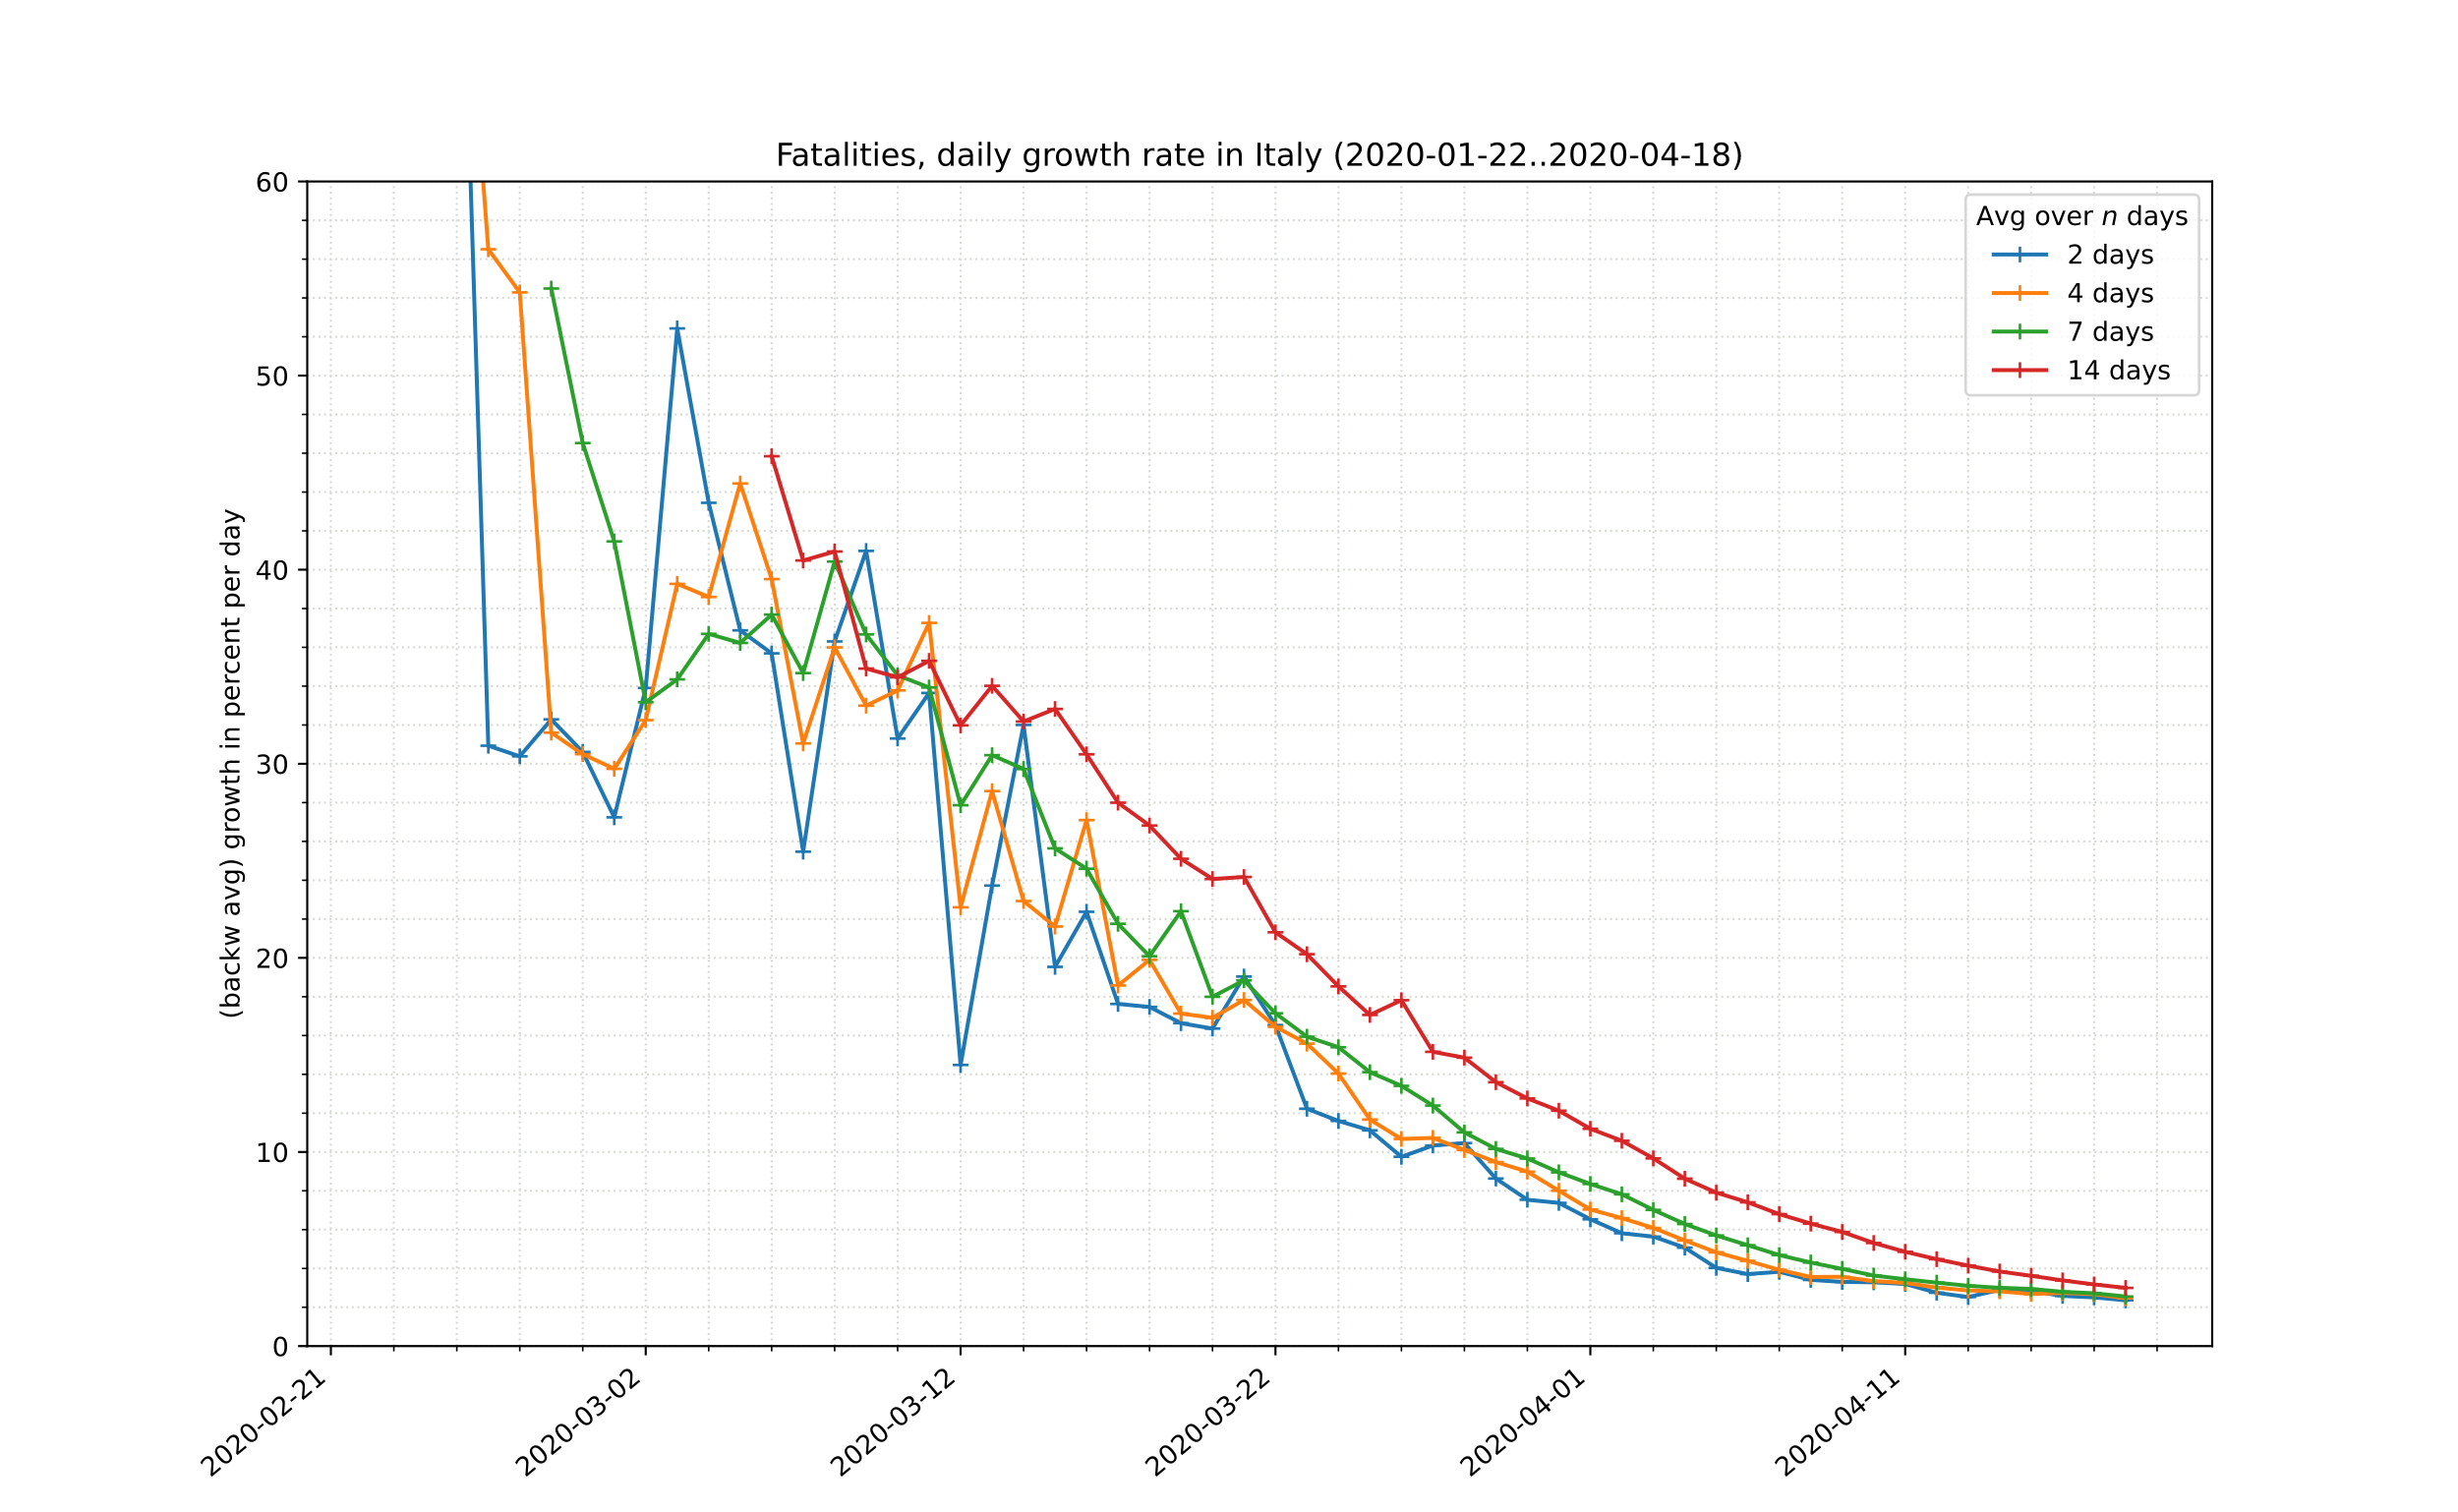 <?xml version="1.0" encoding="utf-8" standalone="no"?>
<!DOCTYPE svg PUBLIC "-//W3C//DTD SVG 1.1//EN"
  "http://www.w3.org/Graphics/SVG/1.1/DTD/svg11.dtd">
<!-- Created with matplotlib (https://matplotlib.org/) -->
<svg height="576pt" version="1.1" viewBox="0 0 936 576" width="936pt" xmlns="http://www.w3.org/2000/svg" xmlns:xlink="http://www.w3.org/1999/xlink">
 <defs>
  <style type="text/css">
*{stroke-linecap:butt;stroke-linejoin:round;}
  </style>
 </defs>
 <g id="figure_1">
  <g id="patch_1">
   <path d="M 0 576 
L 936 576 
L 936 0 
L 0 0 
z
" style="fill:#ffffff;"/>
  </g>
  <g id="axes_1">
   <g id="patch_2">
    <path d="M 117 512.64 
L 842.4 512.64 
L 842.4 69.12 
L 117 69.12 
z
" style="fill:#ffffff;"/>
   </g>
   <g id="matplotlib.axis_1">
    <g id="xtick_1">
     <g id="line2d_1">
      <path clip-path="url(#pf7e3acba1b)" d="M 125.993 512.64 
L 125.993 69.12 
" style="fill:none;stroke:#d8dcd6;stroke-dasharray:0.8,1.32;stroke-dashoffset:0;stroke-width:0.8;"/>
     </g>
     <g id="line2d_2">
      <defs>
       <path d="M 0 0 
L 0 3.5 
" id="m7e4b3c559f" style="stroke:#000000;stroke-width:0.8;"/>
      </defs>
      <g>
       <use style="stroke:#000000;stroke-width:0.8;" x="125.993" xlink:href="#m7e4b3c559f" y="512.64"/>
      </g>
     </g>
     <g id="text_1">
      <!-- 2020-02-21 -->
      <defs>
       <path d="M 19.188 8.297 
L 53.609 8.297 
L 53.609 0 
L 7.328 0 
L 7.328 8.297 
Q 12.938 14.109 22.625 23.891 
Q 32.328 33.688 34.812 36.531 
Q 39.547 41.844 41.422 45.531 
Q 43.312 49.219 43.312 52.781 
Q 43.312 58.594 39.234 62.25 
Q 35.156 65.922 28.609 65.922 
Q 23.969 65.922 18.812 64.312 
Q 13.672 62.703 7.812 59.422 
L 7.812 69.391 
Q 13.766 71.781 18.938 73 
Q 24.125 74.219 28.422 74.219 
Q 39.75 74.219 46.484 68.547 
Q 53.219 62.891 53.219 53.422 
Q 53.219 48.922 51.531 44.891 
Q 49.859 40.875 45.406 35.406 
Q 44.188 33.984 37.641 27.219 
Q 31.109 20.453 19.188 8.297 
z
" id="DejaVuSans-50"/>
       <path d="M 31.781 66.406 
Q 24.172 66.406 20.328 58.906 
Q 16.5 51.422 16.5 36.375 
Q 16.5 21.391 20.328 13.891 
Q 24.172 6.391 31.781 6.391 
Q 39.453 6.391 43.281 13.891 
Q 47.125 21.391 47.125 36.375 
Q 47.125 51.422 43.281 58.906 
Q 39.453 66.406 31.781 66.406 
z
M 31.781 74.219 
Q 44.047 74.219 50.516 64.516 
Q 56.984 54.828 56.984 36.375 
Q 56.984 17.969 50.516 8.266 
Q 44.047 -1.422 31.781 -1.422 
Q 19.531 -1.422 13.062 8.266 
Q 6.594 17.969 6.594 36.375 
Q 6.594 54.828 13.062 64.516 
Q 19.531 74.219 31.781 74.219 
z
" id="DejaVuSans-48"/>
       <path d="M 4.891 31.391 
L 31.203 31.391 
L 31.203 23.391 
L 4.891 23.391 
z
" id="DejaVuSans-45"/>
       <path d="M 12.406 8.297 
L 28.516 8.297 
L 28.516 63.922 
L 10.984 60.406 
L 10.984 69.391 
L 28.422 72.906 
L 38.281 72.906 
L 38.281 8.297 
L 54.391 8.297 
L 54.391 0 
L 12.406 0 
z
" id="DejaVuSans-49"/>
      </defs>
      <g transform="translate(80.137 562.817)rotate(-40)scale(0.1 -0.1)">
       <use xlink:href="#DejaVuSans-50"/>
       <use x="63.623" xlink:href="#DejaVuSans-48"/>
       <use x="127.246" xlink:href="#DejaVuSans-50"/>
       <use x="190.869" xlink:href="#DejaVuSans-48"/>
       <use x="254.492" xlink:href="#DejaVuSans-45"/>
       <use x="290.576" xlink:href="#DejaVuSans-48"/>
       <use x="354.199" xlink:href="#DejaVuSans-50"/>
       <use x="417.822" xlink:href="#DejaVuSans-45"/>
       <use x="453.906" xlink:href="#DejaVuSans-50"/>
       <use x="517.529" xlink:href="#DejaVuSans-49"/>
      </g>
     </g>
    </g>
    <g id="xtick_2">
     <g id="line2d_3">
      <path clip-path="url(#pf7e3acba1b)" d="M 245.893 512.64 
L 245.893 69.12 
" style="fill:none;stroke:#d8dcd6;stroke-dasharray:0.8,1.32;stroke-dashoffset:0;stroke-width:0.8;"/>
     </g>
     <g id="line2d_4">
      <g>
       <use style="stroke:#000000;stroke-width:0.8;" x="245.893" xlink:href="#m7e4b3c559f" y="512.64"/>
      </g>
     </g>
     <g id="text_2">
      <!-- 2020-03-02 -->
      <defs>
       <path d="M 40.578 39.312 
Q 47.656 37.797 51.625 33 
Q 55.609 28.219 55.609 21.188 
Q 55.609 10.406 48.188 4.484 
Q 40.766 -1.422 27.094 -1.422 
Q 22.516 -1.422 17.656 -0.516 
Q 12.797 0.391 7.625 2.203 
L 7.625 11.719 
Q 11.719 9.328 16.594 8.109 
Q 21.484 6.891 26.812 6.891 
Q 36.078 6.891 40.938 10.547 
Q 45.797 14.203 45.797 21.188 
Q 45.797 27.641 41.281 31.266 
Q 36.766 34.906 28.719 34.906 
L 20.219 34.906 
L 20.219 43.016 
L 29.109 43.016 
Q 36.375 43.016 40.234 45.922 
Q 44.094 48.828 44.094 54.297 
Q 44.094 59.906 40.109 62.906 
Q 36.141 65.922 28.719 65.922 
Q 24.656 65.922 20.016 65.031 
Q 15.375 64.156 9.812 62.312 
L 9.812 71.094 
Q 15.438 72.656 20.344 73.438 
Q 25.25 74.219 29.594 74.219 
Q 40.828 74.219 47.359 69.109 
Q 53.906 64.016 53.906 55.328 
Q 53.906 49.266 50.438 45.094 
Q 46.969 40.922 40.578 39.312 
z
" id="DejaVuSans-51"/>
      </defs>
      <g transform="translate(200.037 562.817)rotate(-40)scale(0.1 -0.1)">
       <use xlink:href="#DejaVuSans-50"/>
       <use x="63.623" xlink:href="#DejaVuSans-48"/>
       <use x="127.246" xlink:href="#DejaVuSans-50"/>
       <use x="190.869" xlink:href="#DejaVuSans-48"/>
       <use x="254.492" xlink:href="#DejaVuSans-45"/>
       <use x="290.576" xlink:href="#DejaVuSans-48"/>
       <use x="354.199" xlink:href="#DejaVuSans-51"/>
       <use x="417.822" xlink:href="#DejaVuSans-45"/>
       <use x="453.906" xlink:href="#DejaVuSans-48"/>
       <use x="517.529" xlink:href="#DejaVuSans-50"/>
      </g>
     </g>
    </g>
    <g id="xtick_3">
     <g id="line2d_5">
      <path clip-path="url(#pf7e3acba1b)" d="M 365.794 512.64 
L 365.794 69.12 
" style="fill:none;stroke:#d8dcd6;stroke-dasharray:0.8,1.32;stroke-dashoffset:0;stroke-width:0.8;"/>
     </g>
     <g id="line2d_6">
      <g>
       <use style="stroke:#000000;stroke-width:0.8;" x="365.794" xlink:href="#m7e4b3c559f" y="512.64"/>
      </g>
     </g>
     <g id="text_3">
      <!-- 2020-03-12 -->
      <g transform="translate(319.938 562.817)rotate(-40)scale(0.1 -0.1)">
       <use xlink:href="#DejaVuSans-50"/>
       <use x="63.623" xlink:href="#DejaVuSans-48"/>
       <use x="127.246" xlink:href="#DejaVuSans-50"/>
       <use x="190.869" xlink:href="#DejaVuSans-48"/>
       <use x="254.492" xlink:href="#DejaVuSans-45"/>
       <use x="290.576" xlink:href="#DejaVuSans-48"/>
       <use x="354.199" xlink:href="#DejaVuSans-51"/>
       <use x="417.822" xlink:href="#DejaVuSans-45"/>
       <use x="453.906" xlink:href="#DejaVuSans-49"/>
       <use x="517.529" xlink:href="#DejaVuSans-50"/>
      </g>
     </g>
    </g>
    <g id="xtick_4">
     <g id="line2d_7">
      <path clip-path="url(#pf7e3acba1b)" d="M 485.695 512.64 
L 485.695 69.12 
" style="fill:none;stroke:#d8dcd6;stroke-dasharray:0.8,1.32;stroke-dashoffset:0;stroke-width:0.8;"/>
     </g>
     <g id="line2d_8">
      <g>
       <use style="stroke:#000000;stroke-width:0.8;" x="485.695" xlink:href="#m7e4b3c559f" y="512.64"/>
      </g>
     </g>
     <g id="text_4">
      <!-- 2020-03-22 -->
      <g transform="translate(439.839 562.817)rotate(-40)scale(0.1 -0.1)">
       <use xlink:href="#DejaVuSans-50"/>
       <use x="63.623" xlink:href="#DejaVuSans-48"/>
       <use x="127.246" xlink:href="#DejaVuSans-50"/>
       <use x="190.869" xlink:href="#DejaVuSans-48"/>
       <use x="254.492" xlink:href="#DejaVuSans-45"/>
       <use x="290.576" xlink:href="#DejaVuSans-48"/>
       <use x="354.199" xlink:href="#DejaVuSans-51"/>
       <use x="417.822" xlink:href="#DejaVuSans-45"/>
       <use x="453.906" xlink:href="#DejaVuSans-50"/>
       <use x="517.529" xlink:href="#DejaVuSans-50"/>
      </g>
     </g>
    </g>
    <g id="xtick_5">
     <g id="line2d_9">
      <path clip-path="url(#pf7e3acba1b)" d="M 605.596 512.64 
L 605.596 69.12 
" style="fill:none;stroke:#d8dcd6;stroke-dasharray:0.8,1.32;stroke-dashoffset:0;stroke-width:0.8;"/>
     </g>
     <g id="line2d_10">
      <g>
       <use style="stroke:#000000;stroke-width:0.8;" x="605.596" xlink:href="#m7e4b3c559f" y="512.64"/>
      </g>
     </g>
     <g id="text_5">
      <!-- 2020-04-01 -->
      <defs>
       <path d="M 37.797 64.312 
L 12.891 25.391 
L 37.797 25.391 
z
M 35.203 72.906 
L 47.609 72.906 
L 47.609 25.391 
L 58.016 25.391 
L 58.016 17.188 
L 47.609 17.188 
L 47.609 0 
L 37.797 0 
L 37.797 17.188 
L 4.891 17.188 
L 4.891 26.703 
z
" id="DejaVuSans-52"/>
      </defs>
      <g transform="translate(559.74 562.817)rotate(-40)scale(0.1 -0.1)">
       <use xlink:href="#DejaVuSans-50"/>
       <use x="63.623" xlink:href="#DejaVuSans-48"/>
       <use x="127.246" xlink:href="#DejaVuSans-50"/>
       <use x="190.869" xlink:href="#DejaVuSans-48"/>
       <use x="254.492" xlink:href="#DejaVuSans-45"/>
       <use x="290.576" xlink:href="#DejaVuSans-48"/>
       <use x="354.199" xlink:href="#DejaVuSans-52"/>
       <use x="417.822" xlink:href="#DejaVuSans-45"/>
       <use x="453.906" xlink:href="#DejaVuSans-48"/>
       <use x="517.529" xlink:href="#DejaVuSans-49"/>
      </g>
     </g>
    </g>
    <g id="xtick_6">
     <g id="line2d_11">
      <path clip-path="url(#pf7e3acba1b)" d="M 725.497 512.64 
L 725.497 69.12 
" style="fill:none;stroke:#d8dcd6;stroke-dasharray:0.8,1.32;stroke-dashoffset:0;stroke-width:0.8;"/>
     </g>
     <g id="line2d_12">
      <g>
       <use style="stroke:#000000;stroke-width:0.8;" x="725.497" xlink:href="#m7e4b3c559f" y="512.64"/>
      </g>
     </g>
     <g id="text_6">
      <!-- 2020-04-11 -->
      <g transform="translate(679.641 562.817)rotate(-40)scale(0.1 -0.1)">
       <use xlink:href="#DejaVuSans-50"/>
       <use x="63.623" xlink:href="#DejaVuSans-48"/>
       <use x="127.246" xlink:href="#DejaVuSans-50"/>
       <use x="190.869" xlink:href="#DejaVuSans-48"/>
       <use x="254.492" xlink:href="#DejaVuSans-45"/>
       <use x="290.576" xlink:href="#DejaVuSans-48"/>
       <use x="354.199" xlink:href="#DejaVuSans-52"/>
       <use x="417.822" xlink:href="#DejaVuSans-45"/>
       <use x="453.906" xlink:href="#DejaVuSans-49"/>
       <use x="517.529" xlink:href="#DejaVuSans-49"/>
      </g>
     </g>
    </g>
    <g id="xtick_7">
     <g id="line2d_13">
      <path clip-path="url(#pf7e3acba1b)" d="M 149.973 512.64 
L 149.973 69.12 
" style="fill:none;stroke:#d8dcd6;stroke-dasharray:0.8,1.32;stroke-dashoffset:0;stroke-width:0.8;"/>
     </g>
     <g id="line2d_14">
      <defs>
       <path d="M 0 0 
L 0 2 
" id="mb98ba5af3e" style="stroke:#000000;stroke-width:0.6;"/>
      </defs>
      <g>
       <use style="stroke:#000000;stroke-width:0.6;" x="149.973" xlink:href="#mb98ba5af3e" y="512.64"/>
      </g>
     </g>
    </g>
    <g id="xtick_8">
     <g id="line2d_15">
      <path clip-path="url(#pf7e3acba1b)" d="M 173.953 512.64 
L 173.953 69.12 
" style="fill:none;stroke:#d8dcd6;stroke-dasharray:0.8,1.32;stroke-dashoffset:0;stroke-width:0.8;"/>
     </g>
     <g id="line2d_16">
      <g>
       <use style="stroke:#000000;stroke-width:0.6;" x="173.953" xlink:href="#mb98ba5af3e" y="512.64"/>
      </g>
     </g>
    </g>
    <g id="xtick_9">
     <g id="line2d_17">
      <path clip-path="url(#pf7e3acba1b)" d="M 197.933 512.64 
L 197.933 69.12 
" style="fill:none;stroke:#d8dcd6;stroke-dasharray:0.8,1.32;stroke-dashoffset:0;stroke-width:0.8;"/>
     </g>
     <g id="line2d_18">
      <g>
       <use style="stroke:#000000;stroke-width:0.6;" x="197.933" xlink:href="#mb98ba5af3e" y="512.64"/>
      </g>
     </g>
    </g>
    <g id="xtick_10">
     <g id="line2d_19">
      <path clip-path="url(#pf7e3acba1b)" d="M 221.913 512.64 
L 221.913 69.12 
" style="fill:none;stroke:#d8dcd6;stroke-dasharray:0.8,1.32;stroke-dashoffset:0;stroke-width:0.8;"/>
     </g>
     <g id="line2d_20">
      <g>
       <use style="stroke:#000000;stroke-width:0.6;" x="221.913" xlink:href="#mb98ba5af3e" y="512.64"/>
      </g>
     </g>
    </g>
    <g id="xtick_11">
     <g id="line2d_21">
      <path clip-path="url(#pf7e3acba1b)" d="M 269.874 512.64 
L 269.874 69.12 
" style="fill:none;stroke:#d8dcd6;stroke-dasharray:0.8,1.32;stroke-dashoffset:0;stroke-width:0.8;"/>
     </g>
     <g id="line2d_22">
      <g>
       <use style="stroke:#000000;stroke-width:0.6;" x="269.874" xlink:href="#mb98ba5af3e" y="512.64"/>
      </g>
     </g>
    </g>
    <g id="xtick_12">
     <g id="line2d_23">
      <path clip-path="url(#pf7e3acba1b)" d="M 293.854 512.64 
L 293.854 69.12 
" style="fill:none;stroke:#d8dcd6;stroke-dasharray:0.8,1.32;stroke-dashoffset:0;stroke-width:0.8;"/>
     </g>
     <g id="line2d_24">
      <g>
       <use style="stroke:#000000;stroke-width:0.6;" x="293.854" xlink:href="#mb98ba5af3e" y="512.64"/>
      </g>
     </g>
    </g>
    <g id="xtick_13">
     <g id="line2d_25">
      <path clip-path="url(#pf7e3acba1b)" d="M 317.834 512.64 
L 317.834 69.12 
" style="fill:none;stroke:#d8dcd6;stroke-dasharray:0.8,1.32;stroke-dashoffset:0;stroke-width:0.8;"/>
     </g>
     <g id="line2d_26">
      <g>
       <use style="stroke:#000000;stroke-width:0.6;" x="317.834" xlink:href="#mb98ba5af3e" y="512.64"/>
      </g>
     </g>
    </g>
    <g id="xtick_14">
     <g id="line2d_27">
      <path clip-path="url(#pf7e3acba1b)" d="M 341.814 512.64 
L 341.814 69.12 
" style="fill:none;stroke:#d8dcd6;stroke-dasharray:0.8,1.32;stroke-dashoffset:0;stroke-width:0.8;"/>
     </g>
     <g id="line2d_28">
      <g>
       <use style="stroke:#000000;stroke-width:0.6;" x="341.814" xlink:href="#mb98ba5af3e" y="512.64"/>
      </g>
     </g>
    </g>
    <g id="xtick_15">
     <g id="line2d_29">
      <path clip-path="url(#pf7e3acba1b)" d="M 389.774 512.64 
L 389.774 69.12 
" style="fill:none;stroke:#d8dcd6;stroke-dasharray:0.8,1.32;stroke-dashoffset:0;stroke-width:0.8;"/>
     </g>
     <g id="line2d_30">
      <g>
       <use style="stroke:#000000;stroke-width:0.6;" x="389.774" xlink:href="#mb98ba5af3e" y="512.64"/>
      </g>
     </g>
    </g>
    <g id="xtick_16">
     <g id="line2d_31">
      <path clip-path="url(#pf7e3acba1b)" d="M 413.755 512.64 
L 413.755 69.12 
" style="fill:none;stroke:#d8dcd6;stroke-dasharray:0.8,1.32;stroke-dashoffset:0;stroke-width:0.8;"/>
     </g>
     <g id="line2d_32">
      <g>
       <use style="stroke:#000000;stroke-width:0.6;" x="413.755" xlink:href="#mb98ba5af3e" y="512.64"/>
      </g>
     </g>
    </g>
    <g id="xtick_17">
     <g id="line2d_33">
      <path clip-path="url(#pf7e3acba1b)" d="M 437.735 512.64 
L 437.735 69.12 
" style="fill:none;stroke:#d8dcd6;stroke-dasharray:0.8,1.32;stroke-dashoffset:0;stroke-width:0.8;"/>
     </g>
     <g id="line2d_34">
      <g>
       <use style="stroke:#000000;stroke-width:0.6;" x="437.735" xlink:href="#mb98ba5af3e" y="512.64"/>
      </g>
     </g>
    </g>
    <g id="xtick_18">
     <g id="line2d_35">
      <path clip-path="url(#pf7e3acba1b)" d="M 461.715 512.64 
L 461.715 69.12 
" style="fill:none;stroke:#d8dcd6;stroke-dasharray:0.8,1.32;stroke-dashoffset:0;stroke-width:0.8;"/>
     </g>
     <g id="line2d_36">
      <g>
       <use style="stroke:#000000;stroke-width:0.6;" x="461.715" xlink:href="#mb98ba5af3e" y="512.64"/>
      </g>
     </g>
    </g>
    <g id="xtick_19">
     <g id="line2d_37">
      <path clip-path="url(#pf7e3acba1b)" d="M 509.675 512.64 
L 509.675 69.12 
" style="fill:none;stroke:#d8dcd6;stroke-dasharray:0.8,1.32;stroke-dashoffset:0;stroke-width:0.8;"/>
     </g>
     <g id="line2d_38">
      <g>
       <use style="stroke:#000000;stroke-width:0.6;" x="509.675" xlink:href="#mb98ba5af3e" y="512.64"/>
      </g>
     </g>
    </g>
    <g id="xtick_20">
     <g id="line2d_39">
      <path clip-path="url(#pf7e3acba1b)" d="M 533.655 512.64 
L 533.655 69.12 
" style="fill:none;stroke:#d8dcd6;stroke-dasharray:0.8,1.32;stroke-dashoffset:0;stroke-width:0.8;"/>
     </g>
     <g id="line2d_40">
      <g>
       <use style="stroke:#000000;stroke-width:0.6;" x="533.655" xlink:href="#mb98ba5af3e" y="512.64"/>
      </g>
     </g>
    </g>
    <g id="xtick_21">
     <g id="line2d_41">
      <path clip-path="url(#pf7e3acba1b)" d="M 557.636 512.64 
L 557.636 69.12 
" style="fill:none;stroke:#d8dcd6;stroke-dasharray:0.8,1.32;stroke-dashoffset:0;stroke-width:0.8;"/>
     </g>
     <g id="line2d_42">
      <g>
       <use style="stroke:#000000;stroke-width:0.6;" x="557.636" xlink:href="#mb98ba5af3e" y="512.64"/>
      </g>
     </g>
    </g>
    <g id="xtick_22">
     <g id="line2d_43">
      <path clip-path="url(#pf7e3acba1b)" d="M 581.616 512.64 
L 581.616 69.12 
" style="fill:none;stroke:#d8dcd6;stroke-dasharray:0.8,1.32;stroke-dashoffset:0;stroke-width:0.8;"/>
     </g>
     <g id="line2d_44">
      <g>
       <use style="stroke:#000000;stroke-width:0.6;" x="581.616" xlink:href="#mb98ba5af3e" y="512.64"/>
      </g>
     </g>
    </g>
    <g id="xtick_23">
     <g id="line2d_45">
      <path clip-path="url(#pf7e3acba1b)" d="M 629.576 512.64 
L 629.576 69.12 
" style="fill:none;stroke:#d8dcd6;stroke-dasharray:0.8,1.32;stroke-dashoffset:0;stroke-width:0.8;"/>
     </g>
     <g id="line2d_46">
      <g>
       <use style="stroke:#000000;stroke-width:0.6;" x="629.576" xlink:href="#mb98ba5af3e" y="512.64"/>
      </g>
     </g>
    </g>
    <g id="xtick_24">
     <g id="line2d_47">
      <path clip-path="url(#pf7e3acba1b)" d="M 653.556 512.64 
L 653.556 69.12 
" style="fill:none;stroke:#d8dcd6;stroke-dasharray:0.8,1.32;stroke-dashoffset:0;stroke-width:0.8;"/>
     </g>
     <g id="line2d_48">
      <g>
       <use style="stroke:#000000;stroke-width:0.6;" x="653.556" xlink:href="#mb98ba5af3e" y="512.64"/>
      </g>
     </g>
    </g>
    <g id="xtick_25">
     <g id="line2d_49">
      <path clip-path="url(#pf7e3acba1b)" d="M 677.536 512.64 
L 677.536 69.12 
" style="fill:none;stroke:#d8dcd6;stroke-dasharray:0.8,1.32;stroke-dashoffset:0;stroke-width:0.8;"/>
     </g>
     <g id="line2d_50">
      <g>
       <use style="stroke:#000000;stroke-width:0.6;" x="677.536" xlink:href="#mb98ba5af3e" y="512.64"/>
      </g>
     </g>
    </g>
    <g id="xtick_26">
     <g id="line2d_51">
      <path clip-path="url(#pf7e3acba1b)" d="M 701.517 512.64 
L 701.517 69.12 
" style="fill:none;stroke:#d8dcd6;stroke-dasharray:0.8,1.32;stroke-dashoffset:0;stroke-width:0.8;"/>
     </g>
     <g id="line2d_52">
      <g>
       <use style="stroke:#000000;stroke-width:0.6;" x="701.517" xlink:href="#mb98ba5af3e" y="512.64"/>
      </g>
     </g>
    </g>
    <g id="xtick_27">
     <g id="line2d_53">
      <path clip-path="url(#pf7e3acba1b)" d="M 749.477 512.64 
L 749.477 69.12 
" style="fill:none;stroke:#d8dcd6;stroke-dasharray:0.8,1.32;stroke-dashoffset:0;stroke-width:0.8;"/>
     </g>
     <g id="line2d_54">
      <g>
       <use style="stroke:#000000;stroke-width:0.6;" x="749.477" xlink:href="#mb98ba5af3e" y="512.64"/>
      </g>
     </g>
    </g>
    <g id="xtick_28">
     <g id="line2d_55">
      <path clip-path="url(#pf7e3acba1b)" d="M 773.457 512.64 
L 773.457 69.12 
" style="fill:none;stroke:#d8dcd6;stroke-dasharray:0.8,1.32;stroke-dashoffset:0;stroke-width:0.8;"/>
     </g>
     <g id="line2d_56">
      <g>
       <use style="stroke:#000000;stroke-width:0.6;" x="773.457" xlink:href="#mb98ba5af3e" y="512.64"/>
      </g>
     </g>
    </g>
    <g id="xtick_29">
     <g id="line2d_57">
      <path clip-path="url(#pf7e3acba1b)" d="M 797.437 512.64 
L 797.437 69.12 
" style="fill:none;stroke:#d8dcd6;stroke-dasharray:0.8,1.32;stroke-dashoffset:0;stroke-width:0.8;"/>
     </g>
     <g id="line2d_58">
      <g>
       <use style="stroke:#000000;stroke-width:0.6;" x="797.437" xlink:href="#mb98ba5af3e" y="512.64"/>
      </g>
     </g>
    </g>
    <g id="xtick_30">
     <g id="line2d_59">
      <path clip-path="url(#pf7e3acba1b)" d="M 821.417 512.64 
L 821.417 69.12 
" style="fill:none;stroke:#d8dcd6;stroke-dasharray:0.8,1.32;stroke-dashoffset:0;stroke-width:0.8;"/>
     </g>
     <g id="line2d_60">
      <g>
       <use style="stroke:#000000;stroke-width:0.6;" x="821.417" xlink:href="#mb98ba5af3e" y="512.64"/>
      </g>
     </g>
    </g>
   </g>
   <g id="matplotlib.axis_2">
    <g id="ytick_1">
     <g id="line2d_61">
      <path clip-path="url(#pf7e3acba1b)" d="M 117 512.64 
L 842.4 512.64 
" style="fill:none;stroke:#d8dcd6;stroke-dasharray:0.8,1.32;stroke-dashoffset:0;stroke-width:0.8;"/>
     </g>
     <g id="line2d_62">
      <defs>
       <path d="M 0 0 
L -3.5 0 
" id="m46de61e021" style="stroke:#000000;stroke-width:0.8;"/>
      </defs>
      <g>
       <use style="stroke:#000000;stroke-width:0.8;" x="117" xlink:href="#m46de61e021" y="512.64"/>
      </g>
     </g>
     <g id="text_7">
      <!-- 0 -->
      <g transform="translate(103.638 516.439)scale(0.1 -0.1)">
       <use xlink:href="#DejaVuSans-48"/>
      </g>
     </g>
    </g>
    <g id="ytick_2">
     <g id="line2d_63">
      <path clip-path="url(#pf7e3acba1b)" d="M 117 438.72 
L 842.4 438.72 
" style="fill:none;stroke:#d8dcd6;stroke-dasharray:0.8,1.32;stroke-dashoffset:0;stroke-width:0.8;"/>
     </g>
     <g id="line2d_64">
      <g>
       <use style="stroke:#000000;stroke-width:0.8;" x="117" xlink:href="#m46de61e021" y="438.72"/>
      </g>
     </g>
     <g id="text_8">
      <!-- 10 -->
      <g transform="translate(97.275 442.519)scale(0.1 -0.1)">
       <use xlink:href="#DejaVuSans-49"/>
       <use x="63.623" xlink:href="#DejaVuSans-48"/>
      </g>
     </g>
    </g>
    <g id="ytick_3">
     <g id="line2d_65">
      <path clip-path="url(#pf7e3acba1b)" d="M 117 364.8 
L 842.4 364.8 
" style="fill:none;stroke:#d8dcd6;stroke-dasharray:0.8,1.32;stroke-dashoffset:0;stroke-width:0.8;"/>
     </g>
     <g id="line2d_66">
      <g>
       <use style="stroke:#000000;stroke-width:0.8;" x="117" xlink:href="#m46de61e021" y="364.8"/>
      </g>
     </g>
     <g id="text_9">
      <!-- 20 -->
      <g transform="translate(97.275 368.599)scale(0.1 -0.1)">
       <use xlink:href="#DejaVuSans-50"/>
       <use x="63.623" xlink:href="#DejaVuSans-48"/>
      </g>
     </g>
    </g>
    <g id="ytick_4">
     <g id="line2d_67">
      <path clip-path="url(#pf7e3acba1b)" d="M 117 290.88 
L 842.4 290.88 
" style="fill:none;stroke:#d8dcd6;stroke-dasharray:0.8,1.32;stroke-dashoffset:0;stroke-width:0.8;"/>
     </g>
     <g id="line2d_68">
      <g>
       <use style="stroke:#000000;stroke-width:0.8;" x="117" xlink:href="#m46de61e021" y="290.88"/>
      </g>
     </g>
     <g id="text_10">
      <!-- 30 -->
      <g transform="translate(97.275 294.679)scale(0.1 -0.1)">
       <use xlink:href="#DejaVuSans-51"/>
       <use x="63.623" xlink:href="#DejaVuSans-48"/>
      </g>
     </g>
    </g>
    <g id="ytick_5">
     <g id="line2d_69">
      <path clip-path="url(#pf7e3acba1b)" d="M 117 216.96 
L 842.4 216.96 
" style="fill:none;stroke:#d8dcd6;stroke-dasharray:0.8,1.32;stroke-dashoffset:0;stroke-width:0.8;"/>
     </g>
     <g id="line2d_70">
      <g>
       <use style="stroke:#000000;stroke-width:0.8;" x="117" xlink:href="#m46de61e021" y="216.96"/>
      </g>
     </g>
     <g id="text_11">
      <!-- 40 -->
      <g transform="translate(97.275 220.759)scale(0.1 -0.1)">
       <use xlink:href="#DejaVuSans-52"/>
       <use x="63.623" xlink:href="#DejaVuSans-48"/>
      </g>
     </g>
    </g>
    <g id="ytick_6">
     <g id="line2d_71">
      <path clip-path="url(#pf7e3acba1b)" d="M 117 143.04 
L 842.4 143.04 
" style="fill:none;stroke:#d8dcd6;stroke-dasharray:0.8,1.32;stroke-dashoffset:0;stroke-width:0.8;"/>
     </g>
     <g id="line2d_72">
      <g>
       <use style="stroke:#000000;stroke-width:0.8;" x="117" xlink:href="#m46de61e021" y="143.04"/>
      </g>
     </g>
     <g id="text_12">
      <!-- 50 -->
      <defs>
       <path d="M 10.797 72.906 
L 49.516 72.906 
L 49.516 64.594 
L 19.828 64.594 
L 19.828 46.734 
Q 21.969 47.469 24.109 47.828 
Q 26.266 48.188 28.422 48.188 
Q 40.625 48.188 47.75 41.5 
Q 54.891 34.812 54.891 23.391 
Q 54.891 11.625 47.562 5.094 
Q 40.234 -1.422 26.906 -1.422 
Q 22.312 -1.422 17.547 -0.641 
Q 12.797 0.141 7.719 1.703 
L 7.719 11.625 
Q 12.109 9.234 16.797 8.062 
Q 21.484 6.891 26.703 6.891 
Q 35.156 6.891 40.078 11.328 
Q 45.016 15.766 45.016 23.391 
Q 45.016 31 40.078 35.438 
Q 35.156 39.891 26.703 39.891 
Q 22.75 39.891 18.812 39.016 
Q 14.891 38.141 10.797 36.281 
z
" id="DejaVuSans-53"/>
      </defs>
      <g transform="translate(97.275 146.839)scale(0.1 -0.1)">
       <use xlink:href="#DejaVuSans-53"/>
       <use x="63.623" xlink:href="#DejaVuSans-48"/>
      </g>
     </g>
    </g>
    <g id="ytick_7">
     <g id="line2d_73">
      <path clip-path="url(#pf7e3acba1b)" d="M 117 69.12 
L 842.4 69.12 
" style="fill:none;stroke:#d8dcd6;stroke-dasharray:0.8,1.32;stroke-dashoffset:0;stroke-width:0.8;"/>
     </g>
     <g id="line2d_74">
      <g>
       <use style="stroke:#000000;stroke-width:0.8;" x="117" xlink:href="#m46de61e021" y="69.12"/>
      </g>
     </g>
     <g id="text_13">
      <!-- 60 -->
      <defs>
       <path d="M 33.016 40.375 
Q 26.375 40.375 22.484 35.828 
Q 18.609 31.297 18.609 23.391 
Q 18.609 15.531 22.484 10.953 
Q 26.375 6.391 33.016 6.391 
Q 39.656 6.391 43.531 10.953 
Q 47.406 15.531 47.406 23.391 
Q 47.406 31.297 43.531 35.828 
Q 39.656 40.375 33.016 40.375 
z
M 52.594 71.297 
L 52.594 62.312 
Q 48.875 64.062 45.094 64.984 
Q 41.312 65.922 37.594 65.922 
Q 27.828 65.922 22.672 59.328 
Q 17.531 52.734 16.797 39.406 
Q 19.672 43.656 24.016 45.922 
Q 28.375 48.188 33.594 48.188 
Q 44.578 48.188 50.953 41.516 
Q 57.328 34.859 57.328 23.391 
Q 57.328 12.156 50.688 5.359 
Q 44.047 -1.422 33.016 -1.422 
Q 20.359 -1.422 13.672 8.266 
Q 6.984 17.969 6.984 36.375 
Q 6.984 53.656 15.188 63.938 
Q 23.391 74.219 37.203 74.219 
Q 40.922 74.219 44.703 73.484 
Q 48.484 72.75 52.594 71.297 
z
" id="DejaVuSans-54"/>
      </defs>
      <g transform="translate(97.275 72.919)scale(0.1 -0.1)">
       <use xlink:href="#DejaVuSans-54"/>
       <use x="63.623" xlink:href="#DejaVuSans-48"/>
      </g>
     </g>
    </g>
    <g id="ytick_8">
     <g id="line2d_75">
      <path clip-path="url(#pf7e3acba1b)" d="M 117 497.856 
L 842.4 497.856 
" style="fill:none;stroke:#d8dcd6;stroke-dasharray:0.8,1.32;stroke-dashoffset:0;stroke-width:0.8;"/>
     </g>
     <g id="line2d_76">
      <defs>
       <path d="M 0 0 
L -2 0 
" id="m0f9c7580fd" style="stroke:#000000;stroke-width:0.6;"/>
      </defs>
      <g>
       <use style="stroke:#000000;stroke-width:0.6;" x="117" xlink:href="#m0f9c7580fd" y="497.856"/>
      </g>
     </g>
    </g>
    <g id="ytick_9">
     <g id="line2d_77">
      <path clip-path="url(#pf7e3acba1b)" d="M 117 483.072 
L 842.4 483.072 
" style="fill:none;stroke:#d8dcd6;stroke-dasharray:0.8,1.32;stroke-dashoffset:0;stroke-width:0.8;"/>
     </g>
     <g id="line2d_78">
      <g>
       <use style="stroke:#000000;stroke-width:0.6;" x="117" xlink:href="#m0f9c7580fd" y="483.072"/>
      </g>
     </g>
    </g>
    <g id="ytick_10">
     <g id="line2d_79">
      <path clip-path="url(#pf7e3acba1b)" d="M 117 468.288 
L 842.4 468.288 
" style="fill:none;stroke:#d8dcd6;stroke-dasharray:0.8,1.32;stroke-dashoffset:0;stroke-width:0.8;"/>
     </g>
     <g id="line2d_80">
      <g>
       <use style="stroke:#000000;stroke-width:0.6;" x="117" xlink:href="#m0f9c7580fd" y="468.288"/>
      </g>
     </g>
    </g>
    <g id="ytick_11">
     <g id="line2d_81">
      <path clip-path="url(#pf7e3acba1b)" d="M 117 453.504 
L 842.4 453.504 
" style="fill:none;stroke:#d8dcd6;stroke-dasharray:0.8,1.32;stroke-dashoffset:0;stroke-width:0.8;"/>
     </g>
     <g id="line2d_82">
      <g>
       <use style="stroke:#000000;stroke-width:0.6;" x="117" xlink:href="#m0f9c7580fd" y="453.504"/>
      </g>
     </g>
    </g>
    <g id="ytick_12">
     <g id="line2d_83">
      <path clip-path="url(#pf7e3acba1b)" d="M 117 423.936 
L 842.4 423.936 
" style="fill:none;stroke:#d8dcd6;stroke-dasharray:0.8,1.32;stroke-dashoffset:0;stroke-width:0.8;"/>
     </g>
     <g id="line2d_84">
      <g>
       <use style="stroke:#000000;stroke-width:0.6;" x="117" xlink:href="#m0f9c7580fd" y="423.936"/>
      </g>
     </g>
    </g>
    <g id="ytick_13">
     <g id="line2d_85">
      <path clip-path="url(#pf7e3acba1b)" d="M 117 409.152 
L 842.4 409.152 
" style="fill:none;stroke:#d8dcd6;stroke-dasharray:0.8,1.32;stroke-dashoffset:0;stroke-width:0.8;"/>
     </g>
     <g id="line2d_86">
      <g>
       <use style="stroke:#000000;stroke-width:0.6;" x="117" xlink:href="#m0f9c7580fd" y="409.152"/>
      </g>
     </g>
    </g>
    <g id="ytick_14">
     <g id="line2d_87">
      <path clip-path="url(#pf7e3acba1b)" d="M 117 394.368 
L 842.4 394.368 
" style="fill:none;stroke:#d8dcd6;stroke-dasharray:0.8,1.32;stroke-dashoffset:0;stroke-width:0.8;"/>
     </g>
     <g id="line2d_88">
      <g>
       <use style="stroke:#000000;stroke-width:0.6;" x="117" xlink:href="#m0f9c7580fd" y="394.368"/>
      </g>
     </g>
    </g>
    <g id="ytick_15">
     <g id="line2d_89">
      <path clip-path="url(#pf7e3acba1b)" d="M 117 379.584 
L 842.4 379.584 
" style="fill:none;stroke:#d8dcd6;stroke-dasharray:0.8,1.32;stroke-dashoffset:0;stroke-width:0.8;"/>
     </g>
     <g id="line2d_90">
      <g>
       <use style="stroke:#000000;stroke-width:0.6;" x="117" xlink:href="#m0f9c7580fd" y="379.584"/>
      </g>
     </g>
    </g>
    <g id="ytick_16">
     <g id="line2d_91">
      <path clip-path="url(#pf7e3acba1b)" d="M 117 350.016 
L 842.4 350.016 
" style="fill:none;stroke:#d8dcd6;stroke-dasharray:0.8,1.32;stroke-dashoffset:0;stroke-width:0.8;"/>
     </g>
     <g id="line2d_92">
      <g>
       <use style="stroke:#000000;stroke-width:0.6;" x="117" xlink:href="#m0f9c7580fd" y="350.016"/>
      </g>
     </g>
    </g>
    <g id="ytick_17">
     <g id="line2d_93">
      <path clip-path="url(#pf7e3acba1b)" d="M 117 335.232 
L 842.4 335.232 
" style="fill:none;stroke:#d8dcd6;stroke-dasharray:0.8,1.32;stroke-dashoffset:0;stroke-width:0.8;"/>
     </g>
     <g id="line2d_94">
      <g>
       <use style="stroke:#000000;stroke-width:0.6;" x="117" xlink:href="#m0f9c7580fd" y="335.232"/>
      </g>
     </g>
    </g>
    <g id="ytick_18">
     <g id="line2d_95">
      <path clip-path="url(#pf7e3acba1b)" d="M 117 320.448 
L 842.4 320.448 
" style="fill:none;stroke:#d8dcd6;stroke-dasharray:0.8,1.32;stroke-dashoffset:0;stroke-width:0.8;"/>
     </g>
     <g id="line2d_96">
      <g>
       <use style="stroke:#000000;stroke-width:0.6;" x="117" xlink:href="#m0f9c7580fd" y="320.448"/>
      </g>
     </g>
    </g>
    <g id="ytick_19">
     <g id="line2d_97">
      <path clip-path="url(#pf7e3acba1b)" d="M 117 305.664 
L 842.4 305.664 
" style="fill:none;stroke:#d8dcd6;stroke-dasharray:0.8,1.32;stroke-dashoffset:0;stroke-width:0.8;"/>
     </g>
     <g id="line2d_98">
      <g>
       <use style="stroke:#000000;stroke-width:0.6;" x="117" xlink:href="#m0f9c7580fd" y="305.664"/>
      </g>
     </g>
    </g>
    <g id="ytick_20">
     <g id="line2d_99">
      <path clip-path="url(#pf7e3acba1b)" d="M 117 276.096 
L 842.4 276.096 
" style="fill:none;stroke:#d8dcd6;stroke-dasharray:0.8,1.32;stroke-dashoffset:0;stroke-width:0.8;"/>
     </g>
     <g id="line2d_100">
      <g>
       <use style="stroke:#000000;stroke-width:0.6;" x="117" xlink:href="#m0f9c7580fd" y="276.096"/>
      </g>
     </g>
    </g>
    <g id="ytick_21">
     <g id="line2d_101">
      <path clip-path="url(#pf7e3acba1b)" d="M 117 261.312 
L 842.4 261.312 
" style="fill:none;stroke:#d8dcd6;stroke-dasharray:0.8,1.32;stroke-dashoffset:0;stroke-width:0.8;"/>
     </g>
     <g id="line2d_102">
      <g>
       <use style="stroke:#000000;stroke-width:0.6;" x="117" xlink:href="#m0f9c7580fd" y="261.312"/>
      </g>
     </g>
    </g>
    <g id="ytick_22">
     <g id="line2d_103">
      <path clip-path="url(#pf7e3acba1b)" d="M 117 246.528 
L 842.4 246.528 
" style="fill:none;stroke:#d8dcd6;stroke-dasharray:0.8,1.32;stroke-dashoffset:0;stroke-width:0.8;"/>
     </g>
     <g id="line2d_104">
      <g>
       <use style="stroke:#000000;stroke-width:0.6;" x="117" xlink:href="#m0f9c7580fd" y="246.528"/>
      </g>
     </g>
    </g>
    <g id="ytick_23">
     <g id="line2d_105">
      <path clip-path="url(#pf7e3acba1b)" d="M 117 231.744 
L 842.4 231.744 
" style="fill:none;stroke:#d8dcd6;stroke-dasharray:0.8,1.32;stroke-dashoffset:0;stroke-width:0.8;"/>
     </g>
     <g id="line2d_106">
      <g>
       <use style="stroke:#000000;stroke-width:0.6;" x="117" xlink:href="#m0f9c7580fd" y="231.744"/>
      </g>
     </g>
    </g>
    <g id="ytick_24">
     <g id="line2d_107">
      <path clip-path="url(#pf7e3acba1b)" d="M 117 202.176 
L 842.4 202.176 
" style="fill:none;stroke:#d8dcd6;stroke-dasharray:0.8,1.32;stroke-dashoffset:0;stroke-width:0.8;"/>
     </g>
     <g id="line2d_108">
      <g>
       <use style="stroke:#000000;stroke-width:0.6;" x="117" xlink:href="#m0f9c7580fd" y="202.176"/>
      </g>
     </g>
    </g>
    <g id="ytick_25">
     <g id="line2d_109">
      <path clip-path="url(#pf7e3acba1b)" d="M 117 187.392 
L 842.4 187.392 
" style="fill:none;stroke:#d8dcd6;stroke-dasharray:0.8,1.32;stroke-dashoffset:0;stroke-width:0.8;"/>
     </g>
     <g id="line2d_110">
      <g>
       <use style="stroke:#000000;stroke-width:0.6;" x="117" xlink:href="#m0f9c7580fd" y="187.392"/>
      </g>
     </g>
    </g>
    <g id="ytick_26">
     <g id="line2d_111">
      <path clip-path="url(#pf7e3acba1b)" d="M 117 172.608 
L 842.4 172.608 
" style="fill:none;stroke:#d8dcd6;stroke-dasharray:0.8,1.32;stroke-dashoffset:0;stroke-width:0.8;"/>
     </g>
     <g id="line2d_112">
      <g>
       <use style="stroke:#000000;stroke-width:0.6;" x="117" xlink:href="#m0f9c7580fd" y="172.608"/>
      </g>
     </g>
    </g>
    <g id="ytick_27">
     <g id="line2d_113">
      <path clip-path="url(#pf7e3acba1b)" d="M 117 157.824 
L 842.4 157.824 
" style="fill:none;stroke:#d8dcd6;stroke-dasharray:0.8,1.32;stroke-dashoffset:0;stroke-width:0.8;"/>
     </g>
     <g id="line2d_114">
      <g>
       <use style="stroke:#000000;stroke-width:0.6;" x="117" xlink:href="#m0f9c7580fd" y="157.824"/>
      </g>
     </g>
    </g>
    <g id="ytick_28">
     <g id="line2d_115">
      <path clip-path="url(#pf7e3acba1b)" d="M 117 128.256 
L 842.4 128.256 
" style="fill:none;stroke:#d8dcd6;stroke-dasharray:0.8,1.32;stroke-dashoffset:0;stroke-width:0.8;"/>
     </g>
     <g id="line2d_116">
      <g>
       <use style="stroke:#000000;stroke-width:0.6;" x="117" xlink:href="#m0f9c7580fd" y="128.256"/>
      </g>
     </g>
    </g>
    <g id="ytick_29">
     <g id="line2d_117">
      <path clip-path="url(#pf7e3acba1b)" d="M 117 113.472 
L 842.4 113.472 
" style="fill:none;stroke:#d8dcd6;stroke-dasharray:0.8,1.32;stroke-dashoffset:0;stroke-width:0.8;"/>
     </g>
     <g id="line2d_118">
      <g>
       <use style="stroke:#000000;stroke-width:0.6;" x="117" xlink:href="#m0f9c7580fd" y="113.472"/>
      </g>
     </g>
    </g>
    <g id="ytick_30">
     <g id="line2d_119">
      <path clip-path="url(#pf7e3acba1b)" d="M 117 98.688 
L 842.4 98.688 
" style="fill:none;stroke:#d8dcd6;stroke-dasharray:0.8,1.32;stroke-dashoffset:0;stroke-width:0.8;"/>
     </g>
     <g id="line2d_120">
      <g>
       <use style="stroke:#000000;stroke-width:0.6;" x="117" xlink:href="#m0f9c7580fd" y="98.688"/>
      </g>
     </g>
    </g>
    <g id="ytick_31">
     <g id="line2d_121">
      <path clip-path="url(#pf7e3acba1b)" d="M 117 83.904 
L 842.4 83.904 
" style="fill:none;stroke:#d8dcd6;stroke-dasharray:0.8,1.32;stroke-dashoffset:0;stroke-width:0.8;"/>
     </g>
     <g id="line2d_122">
      <g>
       <use style="stroke:#000000;stroke-width:0.6;" x="117" xlink:href="#m0f9c7580fd" y="83.904"/>
      </g>
     </g>
    </g>
    <g id="text_14">
     <!-- (backw avg) growth in percent per day -->
     <defs>
      <path d="M 31 75.875 
Q 24.469 64.656 21.281 53.656 
Q 18.109 42.672 18.109 31.391 
Q 18.109 20.125 21.312 9.062 
Q 24.516 -2 31 -13.188 
L 23.188 -13.188 
Q 15.875 -1.703 12.234 9.375 
Q 8.594 20.453 8.594 31.391 
Q 8.594 42.281 12.203 53.312 
Q 15.828 64.359 23.188 75.875 
z
" id="DejaVuSans-40"/>
      <path d="M 48.688 27.297 
Q 48.688 37.203 44.609 42.844 
Q 40.531 48.484 33.406 48.484 
Q 26.266 48.484 22.188 42.844 
Q 18.109 37.203 18.109 27.297 
Q 18.109 17.391 22.188 11.75 
Q 26.266 6.109 33.406 6.109 
Q 40.531 6.109 44.609 11.75 
Q 48.688 17.391 48.688 27.297 
z
M 18.109 46.391 
Q 20.953 51.266 25.266 53.625 
Q 29.594 56 35.594 56 
Q 45.562 56 51.781 48.094 
Q 58.016 40.188 58.016 27.297 
Q 58.016 14.406 51.781 6.484 
Q 45.562 -1.422 35.594 -1.422 
Q 29.594 -1.422 25.266 0.953 
Q 20.953 3.328 18.109 8.203 
L 18.109 0 
L 9.078 0 
L 9.078 75.984 
L 18.109 75.984 
z
" id="DejaVuSans-98"/>
      <path d="M 34.281 27.484 
Q 23.391 27.484 19.188 25 
Q 14.984 22.516 14.984 16.5 
Q 14.984 11.719 18.141 8.906 
Q 21.297 6.109 26.703 6.109 
Q 34.188 6.109 38.703 11.406 
Q 43.219 16.703 43.219 25.484 
L 43.219 27.484 
z
M 52.203 31.203 
L 52.203 0 
L 43.219 0 
L 43.219 8.297 
Q 40.141 3.328 35.547 0.953 
Q 30.953 -1.422 24.312 -1.422 
Q 15.922 -1.422 10.953 3.297 
Q 6 8.016 6 15.922 
Q 6 25.141 12.172 29.828 
Q 18.359 34.516 30.609 34.516 
L 43.219 34.516 
L 43.219 35.406 
Q 43.219 41.609 39.141 45 
Q 35.062 48.391 27.688 48.391 
Q 23 48.391 18.547 47.266 
Q 14.109 46.141 10.016 43.891 
L 10.016 52.203 
Q 14.938 54.109 19.578 55.047 
Q 24.219 56 28.609 56 
Q 40.484 56 46.344 49.844 
Q 52.203 43.703 52.203 31.203 
z
" id="DejaVuSans-97"/>
      <path d="M 48.781 52.594 
L 48.781 44.188 
Q 44.969 46.297 41.141 47.344 
Q 37.312 48.391 33.406 48.391 
Q 24.656 48.391 19.812 42.844 
Q 14.984 37.312 14.984 27.297 
Q 14.984 17.281 19.812 11.734 
Q 24.656 6.203 33.406 6.203 
Q 37.312 6.203 41.141 7.25 
Q 44.969 8.297 48.781 10.406 
L 48.781 2.094 
Q 45.016 0.344 40.984 -0.531 
Q 36.969 -1.422 32.422 -1.422 
Q 20.062 -1.422 12.781 6.344 
Q 5.516 14.109 5.516 27.297 
Q 5.516 40.672 12.859 48.328 
Q 20.219 56 33.016 56 
Q 37.156 56 41.109 55.141 
Q 45.062 54.297 48.781 52.594 
z
" id="DejaVuSans-99"/>
      <path d="M 9.078 75.984 
L 18.109 75.984 
L 18.109 31.109 
L 44.922 54.688 
L 56.391 54.688 
L 27.391 29.109 
L 57.625 0 
L 45.906 0 
L 18.109 26.703 
L 18.109 0 
L 9.078 0 
z
" id="DejaVuSans-107"/>
      <path d="M 4.203 54.688 
L 13.188 54.688 
L 24.422 12.016 
L 35.594 54.688 
L 46.188 54.688 
L 57.422 12.016 
L 68.609 54.688 
L 77.594 54.688 
L 63.281 0 
L 52.688 0 
L 40.922 44.828 
L 29.109 0 
L 18.5 0 
z
" id="DejaVuSans-119"/>
      <path id="DejaVuSans-32"/>
      <path d="M 2.984 54.688 
L 12.5 54.688 
L 29.594 8.797 
L 46.688 54.688 
L 56.203 54.688 
L 35.688 0 
L 23.484 0 
z
" id="DejaVuSans-118"/>
      <path d="M 45.406 27.984 
Q 45.406 37.75 41.375 43.109 
Q 37.359 48.484 30.078 48.484 
Q 22.859 48.484 18.828 43.109 
Q 14.797 37.75 14.797 27.984 
Q 14.797 18.266 18.828 12.891 
Q 22.859 7.516 30.078 7.516 
Q 37.359 7.516 41.375 12.891 
Q 45.406 18.266 45.406 27.984 
z
M 54.391 6.781 
Q 54.391 -7.172 48.188 -13.984 
Q 42 -20.797 29.203 -20.797 
Q 24.469 -20.797 20.266 -20.094 
Q 16.062 -19.391 12.109 -17.922 
L 12.109 -9.188 
Q 16.062 -11.328 19.922 -12.344 
Q 23.781 -13.375 27.781 -13.375 
Q 36.625 -13.375 41.016 -8.766 
Q 45.406 -4.156 45.406 5.172 
L 45.406 9.625 
Q 42.625 4.781 38.281 2.391 
Q 33.938 0 27.875 0 
Q 17.828 0 11.672 7.656 
Q 5.516 15.328 5.516 27.984 
Q 5.516 40.672 11.672 48.328 
Q 17.828 56 27.875 56 
Q 33.938 56 38.281 53.609 
Q 42.625 51.219 45.406 46.391 
L 45.406 54.688 
L 54.391 54.688 
z
" id="DejaVuSans-103"/>
      <path d="M 8.016 75.875 
L 15.828 75.875 
Q 23.141 64.359 26.781 53.312 
Q 30.422 42.281 30.422 31.391 
Q 30.422 20.453 26.781 9.375 
Q 23.141 -1.703 15.828 -13.188 
L 8.016 -13.188 
Q 14.5 -2 17.703 9.062 
Q 20.906 20.125 20.906 31.391 
Q 20.906 42.672 17.703 53.656 
Q 14.5 64.656 8.016 75.875 
z
" id="DejaVuSans-41"/>
      <path d="M 41.109 46.297 
Q 39.594 47.172 37.812 47.578 
Q 36.031 48 33.891 48 
Q 26.266 48 22.188 43.047 
Q 18.109 38.094 18.109 28.812 
L 18.109 0 
L 9.078 0 
L 9.078 54.688 
L 18.109 54.688 
L 18.109 46.188 
Q 20.953 51.172 25.484 53.578 
Q 30.031 56 36.531 56 
Q 37.453 56 38.578 55.875 
Q 39.703 55.766 41.062 55.516 
z
" id="DejaVuSans-114"/>
      <path d="M 30.609 48.391 
Q 23.391 48.391 19.188 42.75 
Q 14.984 37.109 14.984 27.297 
Q 14.984 17.484 19.156 11.844 
Q 23.344 6.203 30.609 6.203 
Q 37.797 6.203 41.984 11.859 
Q 46.188 17.531 46.188 27.297 
Q 46.188 37.016 41.984 42.703 
Q 37.797 48.391 30.609 48.391 
z
M 30.609 56 
Q 42.328 56 49.016 48.375 
Q 55.719 40.766 55.719 27.297 
Q 55.719 13.875 49.016 6.219 
Q 42.328 -1.422 30.609 -1.422 
Q 18.844 -1.422 12.172 6.219 
Q 5.516 13.875 5.516 27.297 
Q 5.516 40.766 12.172 48.375 
Q 18.844 56 30.609 56 
z
" id="DejaVuSans-111"/>
      <path d="M 18.312 70.219 
L 18.312 54.688 
L 36.812 54.688 
L 36.812 47.703 
L 18.312 47.703 
L 18.312 18.016 
Q 18.312 11.328 20.141 9.422 
Q 21.969 7.516 27.594 7.516 
L 36.812 7.516 
L 36.812 0 
L 27.594 0 
Q 17.188 0 13.234 3.875 
Q 9.281 7.766 9.281 18.016 
L 9.281 47.703 
L 2.688 47.703 
L 2.688 54.688 
L 9.281 54.688 
L 9.281 70.219 
z
" id="DejaVuSans-116"/>
      <path d="M 54.891 33.016 
L 54.891 0 
L 45.906 0 
L 45.906 32.719 
Q 45.906 40.484 42.875 44.328 
Q 39.844 48.188 33.797 48.188 
Q 26.516 48.188 22.312 43.547 
Q 18.109 38.922 18.109 30.906 
L 18.109 0 
L 9.078 0 
L 9.078 75.984 
L 18.109 75.984 
L 18.109 46.188 
Q 21.344 51.125 25.703 53.562 
Q 30.078 56 35.797 56 
Q 45.219 56 50.047 50.172 
Q 54.891 44.344 54.891 33.016 
z
" id="DejaVuSans-104"/>
      <path d="M 9.422 54.688 
L 18.406 54.688 
L 18.406 0 
L 9.422 0 
z
M 9.422 75.984 
L 18.406 75.984 
L 18.406 64.594 
L 9.422 64.594 
z
" id="DejaVuSans-105"/>
      <path d="M 54.891 33.016 
L 54.891 0 
L 45.906 0 
L 45.906 32.719 
Q 45.906 40.484 42.875 44.328 
Q 39.844 48.188 33.797 48.188 
Q 26.516 48.188 22.312 43.547 
Q 18.109 38.922 18.109 30.906 
L 18.109 0 
L 9.078 0 
L 9.078 54.688 
L 18.109 54.688 
L 18.109 46.188 
Q 21.344 51.125 25.703 53.562 
Q 30.078 56 35.797 56 
Q 45.219 56 50.047 50.172 
Q 54.891 44.344 54.891 33.016 
z
" id="DejaVuSans-110"/>
      <path d="M 18.109 8.203 
L 18.109 -20.797 
L 9.078 -20.797 
L 9.078 54.688 
L 18.109 54.688 
L 18.109 46.391 
Q 20.953 51.266 25.266 53.625 
Q 29.594 56 35.594 56 
Q 45.562 56 51.781 48.094 
Q 58.016 40.188 58.016 27.297 
Q 58.016 14.406 51.781 6.484 
Q 45.562 -1.422 35.594 -1.422 
Q 29.594 -1.422 25.266 0.953 
Q 20.953 3.328 18.109 8.203 
z
M 48.688 27.297 
Q 48.688 37.203 44.609 42.844 
Q 40.531 48.484 33.406 48.484 
Q 26.266 48.484 22.188 42.844 
Q 18.109 37.203 18.109 27.297 
Q 18.109 17.391 22.188 11.75 
Q 26.266 6.109 33.406 6.109 
Q 40.531 6.109 44.609 11.75 
Q 48.688 17.391 48.688 27.297 
z
" id="DejaVuSans-112"/>
      <path d="M 56.203 29.594 
L 56.203 25.203 
L 14.891 25.203 
Q 15.484 15.922 20.484 11.062 
Q 25.484 6.203 34.422 6.203 
Q 39.594 6.203 44.453 7.469 
Q 49.312 8.734 54.109 11.281 
L 54.109 2.781 
Q 49.266 0.734 44.188 -0.344 
Q 39.109 -1.422 33.891 -1.422 
Q 20.797 -1.422 13.156 6.188 
Q 5.516 13.812 5.516 26.812 
Q 5.516 40.234 12.766 48.109 
Q 20.016 56 32.328 56 
Q 43.359 56 49.781 48.891 
Q 56.203 41.797 56.203 29.594 
z
M 47.219 32.234 
Q 47.125 39.594 43.094 43.984 
Q 39.062 48.391 32.422 48.391 
Q 24.906 48.391 20.391 44.141 
Q 15.875 39.891 15.188 32.172 
z
" id="DejaVuSans-101"/>
      <path d="M 45.406 46.391 
L 45.406 75.984 
L 54.391 75.984 
L 54.391 0 
L 45.406 0 
L 45.406 8.203 
Q 42.578 3.328 38.25 0.953 
Q 33.938 -1.422 27.875 -1.422 
Q 17.969 -1.422 11.734 6.484 
Q 5.516 14.406 5.516 27.297 
Q 5.516 40.188 11.734 48.094 
Q 17.969 56 27.875 56 
Q 33.938 56 38.25 53.625 
Q 42.578 51.266 45.406 46.391 
z
M 14.797 27.297 
Q 14.797 17.391 18.875 11.75 
Q 22.953 6.109 30.078 6.109 
Q 37.203 6.109 41.297 11.75 
Q 45.406 17.391 45.406 27.297 
Q 45.406 37.203 41.297 42.844 
Q 37.203 48.484 30.078 48.484 
Q 22.953 48.484 18.875 42.844 
Q 14.797 37.203 14.797 27.297 
z
" id="DejaVuSans-100"/>
      <path d="M 32.172 -5.078 
Q 28.375 -14.844 24.75 -17.812 
Q 21.141 -20.797 15.094 -20.797 
L 7.906 -20.797 
L 7.906 -13.281 
L 13.188 -13.281 
Q 16.891 -13.281 18.938 -11.516 
Q 21 -9.766 23.484 -3.219 
L 25.094 0.875 
L 2.984 54.688 
L 12.5 54.688 
L 29.594 11.922 
L 46.688 54.688 
L 56.203 54.688 
z
" id="DejaVuSans-121"/>
     </defs>
     <g transform="translate(91.195 388.09)rotate(-90)scale(0.1 -0.1)">
      <use xlink:href="#DejaVuSans-40"/>
      <use x="39.014" xlink:href="#DejaVuSans-98"/>
      <use x="102.49" xlink:href="#DejaVuSans-97"/>
      <use x="163.77" xlink:href="#DejaVuSans-99"/>
      <use x="218.75" xlink:href="#DejaVuSans-107"/>
      <use x="276.66" xlink:href="#DejaVuSans-119"/>
      <use x="358.447" xlink:href="#DejaVuSans-32"/>
      <use x="390.234" xlink:href="#DejaVuSans-97"/>
      <use x="451.514" xlink:href="#DejaVuSans-118"/>
      <use x="510.693" xlink:href="#DejaVuSans-103"/>
      <use x="574.17" xlink:href="#DejaVuSans-41"/>
      <use x="613.184" xlink:href="#DejaVuSans-32"/>
      <use x="644.971" xlink:href="#DejaVuSans-103"/>
      <use x="708.447" xlink:href="#DejaVuSans-114"/>
      <use x="747.311" xlink:href="#DejaVuSans-111"/>
      <use x="808.492" xlink:href="#DejaVuSans-119"/>
      <use x="890.279" xlink:href="#DejaVuSans-116"/>
      <use x="929.488" xlink:href="#DejaVuSans-104"/>
      <use x="992.867" xlink:href="#DejaVuSans-32"/>
      <use x="1024.654" xlink:href="#DejaVuSans-105"/>
      <use x="1052.438" xlink:href="#DejaVuSans-110"/>
      <use x="1115.816" xlink:href="#DejaVuSans-32"/>
      <use x="1147.604" xlink:href="#DejaVuSans-112"/>
      <use x="1211.08" xlink:href="#DejaVuSans-101"/>
      <use x="1272.604" xlink:href="#DejaVuSans-114"/>
      <use x="1311.467" xlink:href="#DejaVuSans-99"/>
      <use x="1366.447" xlink:href="#DejaVuSans-101"/>
      <use x="1427.971" xlink:href="#DejaVuSans-110"/>
      <use x="1491.35" xlink:href="#DejaVuSans-116"/>
      <use x="1530.559" xlink:href="#DejaVuSans-32"/>
      <use x="1562.346" xlink:href="#DejaVuSans-112"/>
      <use x="1625.822" xlink:href="#DejaVuSans-101"/>
      <use x="1687.346" xlink:href="#DejaVuSans-114"/>
      <use x="1728.459" xlink:href="#DejaVuSans-32"/>
      <use x="1760.246" xlink:href="#DejaVuSans-100"/>
      <use x="1823.723" xlink:href="#DejaVuSans-97"/>
      <use x="1885.002" xlink:href="#DejaVuSans-121"/>
     </g>
    </g>
   </g>
   <g id="line2d_123">
    <path clip-path="url(#pf7e3acba1b)" d="M 176.992 -1 
L 185.943 284 
L 197.933 288.041 
L 209.923 273.97 
L 221.913 286.375 
L 233.903 311.269 
L 245.893 262.001 
L 257.883 125.068 
L 269.874 191.483 
L 281.864 240.076 
L 293.854 248.835 
L 305.844 324.35 
L 317.834 244.284 
L 329.824 209.824 
L 341.814 281.249 
L 353.804 263.914 
L 365.794 405.587 
L 377.784 337.251 
L 389.774 276.084 
L 401.764 368.222 
L 413.755 347.242 
L 425.745 382.333 
L 437.735 383.482 
L 449.725 389.676 
L 461.715 391.718 
L 473.705 371.902 
L 485.695 390.383 
L 497.685 422.261 
L 509.675 426.9 
L 521.665 430.478 
L 533.655 440.555 
L 545.645 436.244 
L 557.636 435.338 
L 569.626 448.83 
L 581.616 456.92 
L 593.606 458.109 
L 605.596 464.347 
L 617.586 469.667 
L 629.576 470.942 
L 641.566 475.156 
L 653.556 482.878 
L 665.546 485.216 
L 677.536 484.334 
L 689.526 487.435 
L 701.517 488.184 
L 713.507 488.356 
L 725.497 488.977 
L 737.487 492.33 
L 749.477 493.948 
L 761.467 491.255 
L 773.457 491.628 
L 785.447 493.536 
L 797.437 494.09 
L 809.427 495.224 
" style="fill:none;stroke:#1f77b4;stroke-linecap:square;stroke-width:1.5;"/>
    <defs>
     <path d="M -3 0 
L 3 0 
M 0 3 
L 0 -3 
" id="meb1342e7ed" style="stroke:#1f77b4;"/>
    </defs>
    <g clip-path="url(#pf7e3acba1b)">
     <use style="fill:#1f77b4;stroke:#1f77b4;" x="176.992" xlink:href="#meb1342e7ed" y="-1"/>
     <use style="fill:#1f77b4;stroke:#1f77b4;" x="185.943" xlink:href="#meb1342e7ed" y="284"/>
     <use style="fill:#1f77b4;stroke:#1f77b4;" x="197.933" xlink:href="#meb1342e7ed" y="288.041"/>
     <use style="fill:#1f77b4;stroke:#1f77b4;" x="209.923" xlink:href="#meb1342e7ed" y="273.97"/>
     <use style="fill:#1f77b4;stroke:#1f77b4;" x="221.913" xlink:href="#meb1342e7ed" y="286.375"/>
     <use style="fill:#1f77b4;stroke:#1f77b4;" x="233.903" xlink:href="#meb1342e7ed" y="311.269"/>
     <use style="fill:#1f77b4;stroke:#1f77b4;" x="245.893" xlink:href="#meb1342e7ed" y="262.001"/>
     <use style="fill:#1f77b4;stroke:#1f77b4;" x="257.883" xlink:href="#meb1342e7ed" y="125.068"/>
     <use style="fill:#1f77b4;stroke:#1f77b4;" x="269.874" xlink:href="#meb1342e7ed" y="191.483"/>
     <use style="fill:#1f77b4;stroke:#1f77b4;" x="281.864" xlink:href="#meb1342e7ed" y="240.076"/>
     <use style="fill:#1f77b4;stroke:#1f77b4;" x="293.854" xlink:href="#meb1342e7ed" y="248.835"/>
     <use style="fill:#1f77b4;stroke:#1f77b4;" x="305.844" xlink:href="#meb1342e7ed" y="324.35"/>
     <use style="fill:#1f77b4;stroke:#1f77b4;" x="317.834" xlink:href="#meb1342e7ed" y="244.284"/>
     <use style="fill:#1f77b4;stroke:#1f77b4;" x="329.824" xlink:href="#meb1342e7ed" y="209.824"/>
     <use style="fill:#1f77b4;stroke:#1f77b4;" x="341.814" xlink:href="#meb1342e7ed" y="281.249"/>
     <use style="fill:#1f77b4;stroke:#1f77b4;" x="353.804" xlink:href="#meb1342e7ed" y="263.914"/>
     <use style="fill:#1f77b4;stroke:#1f77b4;" x="365.794" xlink:href="#meb1342e7ed" y="405.587"/>
     <use style="fill:#1f77b4;stroke:#1f77b4;" x="377.784" xlink:href="#meb1342e7ed" y="337.251"/>
     <use style="fill:#1f77b4;stroke:#1f77b4;" x="389.774" xlink:href="#meb1342e7ed" y="276.084"/>
     <use style="fill:#1f77b4;stroke:#1f77b4;" x="401.764" xlink:href="#meb1342e7ed" y="368.222"/>
     <use style="fill:#1f77b4;stroke:#1f77b4;" x="413.755" xlink:href="#meb1342e7ed" y="347.242"/>
     <use style="fill:#1f77b4;stroke:#1f77b4;" x="425.745" xlink:href="#meb1342e7ed" y="382.333"/>
     <use style="fill:#1f77b4;stroke:#1f77b4;" x="437.735" xlink:href="#meb1342e7ed" y="383.482"/>
     <use style="fill:#1f77b4;stroke:#1f77b4;" x="449.725" xlink:href="#meb1342e7ed" y="389.676"/>
     <use style="fill:#1f77b4;stroke:#1f77b4;" x="461.715" xlink:href="#meb1342e7ed" y="391.718"/>
     <use style="fill:#1f77b4;stroke:#1f77b4;" x="473.705" xlink:href="#meb1342e7ed" y="371.902"/>
     <use style="fill:#1f77b4;stroke:#1f77b4;" x="485.695" xlink:href="#meb1342e7ed" y="390.383"/>
     <use style="fill:#1f77b4;stroke:#1f77b4;" x="497.685" xlink:href="#meb1342e7ed" y="422.261"/>
     <use style="fill:#1f77b4;stroke:#1f77b4;" x="509.675" xlink:href="#meb1342e7ed" y="426.9"/>
     <use style="fill:#1f77b4;stroke:#1f77b4;" x="521.665" xlink:href="#meb1342e7ed" y="430.478"/>
     <use style="fill:#1f77b4;stroke:#1f77b4;" x="533.655" xlink:href="#meb1342e7ed" y="440.555"/>
     <use style="fill:#1f77b4;stroke:#1f77b4;" x="545.645" xlink:href="#meb1342e7ed" y="436.244"/>
     <use style="fill:#1f77b4;stroke:#1f77b4;" x="557.636" xlink:href="#meb1342e7ed" y="435.338"/>
     <use style="fill:#1f77b4;stroke:#1f77b4;" x="569.626" xlink:href="#meb1342e7ed" y="448.83"/>
     <use style="fill:#1f77b4;stroke:#1f77b4;" x="581.616" xlink:href="#meb1342e7ed" y="456.92"/>
     <use style="fill:#1f77b4;stroke:#1f77b4;" x="593.606" xlink:href="#meb1342e7ed" y="458.109"/>
     <use style="fill:#1f77b4;stroke:#1f77b4;" x="605.596" xlink:href="#meb1342e7ed" y="464.347"/>
     <use style="fill:#1f77b4;stroke:#1f77b4;" x="617.586" xlink:href="#meb1342e7ed" y="469.667"/>
     <use style="fill:#1f77b4;stroke:#1f77b4;" x="629.576" xlink:href="#meb1342e7ed" y="470.942"/>
     <use style="fill:#1f77b4;stroke:#1f77b4;" x="641.566" xlink:href="#meb1342e7ed" y="475.156"/>
     <use style="fill:#1f77b4;stroke:#1f77b4;" x="653.556" xlink:href="#meb1342e7ed" y="482.878"/>
     <use style="fill:#1f77b4;stroke:#1f77b4;" x="665.546" xlink:href="#meb1342e7ed" y="485.216"/>
     <use style="fill:#1f77b4;stroke:#1f77b4;" x="677.536" xlink:href="#meb1342e7ed" y="484.334"/>
     <use style="fill:#1f77b4;stroke:#1f77b4;" x="689.526" xlink:href="#meb1342e7ed" y="487.435"/>
     <use style="fill:#1f77b4;stroke:#1f77b4;" x="701.517" xlink:href="#meb1342e7ed" y="488.184"/>
     <use style="fill:#1f77b4;stroke:#1f77b4;" x="713.507" xlink:href="#meb1342e7ed" y="488.356"/>
     <use style="fill:#1f77b4;stroke:#1f77b4;" x="725.497" xlink:href="#meb1342e7ed" y="488.977"/>
     <use style="fill:#1f77b4;stroke:#1f77b4;" x="737.487" xlink:href="#meb1342e7ed" y="492.33"/>
     <use style="fill:#1f77b4;stroke:#1f77b4;" x="749.477" xlink:href="#meb1342e7ed" y="493.948"/>
     <use style="fill:#1f77b4;stroke:#1f77b4;" x="761.467" xlink:href="#meb1342e7ed" y="491.255"/>
     <use style="fill:#1f77b4;stroke:#1f77b4;" x="773.457" xlink:href="#meb1342e7ed" y="491.628"/>
     <use style="fill:#1f77b4;stroke:#1f77b4;" x="785.447" xlink:href="#meb1342e7ed" y="493.536"/>
     <use style="fill:#1f77b4;stroke:#1f77b4;" x="797.437" xlink:href="#meb1342e7ed" y="494.09"/>
     <use style="fill:#1f77b4;stroke:#1f77b4;" x="809.427" xlink:href="#meb1342e7ed" y="495.224"/>
    </g>
   </g>
   <g id="line2d_124">
    <path clip-path="url(#pf7e3acba1b)" d="M 178.644 -1 
L 185.943 94.929 
L 197.933 111.344 
L 209.923 278.998 
L 221.913 287.208 
L 233.903 292.801 
L 245.893 274.264 
L 257.883 222.369 
L 269.874 227.348 
L 281.864 184.119 
L 293.854 220.557 
L 305.844 283.129 
L 317.834 246.562 
L 329.824 268.753 
L 341.814 262.939 
L 353.804 237.229 
L 365.794 345.548 
L 377.784 301.29 
L 389.774 343.14 
L 401.764 352.87 
L 413.755 312.336 
L 425.745 375.306 
L 437.735 365.547 
L 449.725 386.012 
L 461.715 387.61 
L 473.705 380.834 
L 485.695 391.051 
L 497.685 397.452 
L 509.675 408.839 
L 521.665 426.379 
L 533.655 433.756 
L 545.645 433.366 
L 557.636 437.951 
L 569.626 442.562 
L 581.616 446.201 
L 593.606 453.483 
L 605.596 460.642 
L 617.586 463.909 
L 629.576 467.651 
L 641.566 472.416 
L 653.556 476.933 
L 665.546 480.202 
L 677.536 483.606 
L 689.526 486.326 
L 701.517 486.262 
L 713.507 487.895 
L 725.497 488.581 
L 737.487 490.345 
L 749.477 491.467 
L 761.467 491.793 
L 773.457 492.789 
L 785.447 492.396 
L 797.437 492.86 
L 809.427 494.38 
" style="fill:none;stroke:#ff7f0e;stroke-linecap:square;stroke-width:1.5;"/>
    <defs>
     <path d="M -3 0 
L 3 0 
M 0 3 
L 0 -3 
" id="m81d4260a35" style="stroke:#ff7f0e;"/>
    </defs>
    <g clip-path="url(#pf7e3acba1b)">
     <use style="fill:#ff7f0e;stroke:#ff7f0e;" x="178.644" xlink:href="#m81d4260a35" y="-1"/>
     <use style="fill:#ff7f0e;stroke:#ff7f0e;" x="185.943" xlink:href="#m81d4260a35" y="94.929"/>
     <use style="fill:#ff7f0e;stroke:#ff7f0e;" x="197.933" xlink:href="#m81d4260a35" y="111.344"/>
     <use style="fill:#ff7f0e;stroke:#ff7f0e;" x="209.923" xlink:href="#m81d4260a35" y="278.998"/>
     <use style="fill:#ff7f0e;stroke:#ff7f0e;" x="221.913" xlink:href="#m81d4260a35" y="287.208"/>
     <use style="fill:#ff7f0e;stroke:#ff7f0e;" x="233.903" xlink:href="#m81d4260a35" y="292.801"/>
     <use style="fill:#ff7f0e;stroke:#ff7f0e;" x="245.893" xlink:href="#m81d4260a35" y="274.264"/>
     <use style="fill:#ff7f0e;stroke:#ff7f0e;" x="257.883" xlink:href="#m81d4260a35" y="222.369"/>
     <use style="fill:#ff7f0e;stroke:#ff7f0e;" x="269.874" xlink:href="#m81d4260a35" y="227.348"/>
     <use style="fill:#ff7f0e;stroke:#ff7f0e;" x="281.864" xlink:href="#m81d4260a35" y="184.119"/>
     <use style="fill:#ff7f0e;stroke:#ff7f0e;" x="293.854" xlink:href="#m81d4260a35" y="220.557"/>
     <use style="fill:#ff7f0e;stroke:#ff7f0e;" x="305.844" xlink:href="#m81d4260a35" y="283.129"/>
     <use style="fill:#ff7f0e;stroke:#ff7f0e;" x="317.834" xlink:href="#m81d4260a35" y="246.562"/>
     <use style="fill:#ff7f0e;stroke:#ff7f0e;" x="329.824" xlink:href="#m81d4260a35" y="268.753"/>
     <use style="fill:#ff7f0e;stroke:#ff7f0e;" x="341.814" xlink:href="#m81d4260a35" y="262.939"/>
     <use style="fill:#ff7f0e;stroke:#ff7f0e;" x="353.804" xlink:href="#m81d4260a35" y="237.229"/>
     <use style="fill:#ff7f0e;stroke:#ff7f0e;" x="365.794" xlink:href="#m81d4260a35" y="345.548"/>
     <use style="fill:#ff7f0e;stroke:#ff7f0e;" x="377.784" xlink:href="#m81d4260a35" y="301.29"/>
     <use style="fill:#ff7f0e;stroke:#ff7f0e;" x="389.774" xlink:href="#m81d4260a35" y="343.14"/>
     <use style="fill:#ff7f0e;stroke:#ff7f0e;" x="401.764" xlink:href="#m81d4260a35" y="352.87"/>
     <use style="fill:#ff7f0e;stroke:#ff7f0e;" x="413.755" xlink:href="#m81d4260a35" y="312.336"/>
     <use style="fill:#ff7f0e;stroke:#ff7f0e;" x="425.745" xlink:href="#m81d4260a35" y="375.306"/>
     <use style="fill:#ff7f0e;stroke:#ff7f0e;" x="437.735" xlink:href="#m81d4260a35" y="365.547"/>
     <use style="fill:#ff7f0e;stroke:#ff7f0e;" x="449.725" xlink:href="#m81d4260a35" y="386.012"/>
     <use style="fill:#ff7f0e;stroke:#ff7f0e;" x="461.715" xlink:href="#m81d4260a35" y="387.61"/>
     <use style="fill:#ff7f0e;stroke:#ff7f0e;" x="473.705" xlink:href="#m81d4260a35" y="380.834"/>
     <use style="fill:#ff7f0e;stroke:#ff7f0e;" x="485.695" xlink:href="#m81d4260a35" y="391.051"/>
     <use style="fill:#ff7f0e;stroke:#ff7f0e;" x="497.685" xlink:href="#m81d4260a35" y="397.452"/>
     <use style="fill:#ff7f0e;stroke:#ff7f0e;" x="509.675" xlink:href="#m81d4260a35" y="408.839"/>
     <use style="fill:#ff7f0e;stroke:#ff7f0e;" x="521.665" xlink:href="#m81d4260a35" y="426.379"/>
     <use style="fill:#ff7f0e;stroke:#ff7f0e;" x="533.655" xlink:href="#m81d4260a35" y="433.756"/>
     <use style="fill:#ff7f0e;stroke:#ff7f0e;" x="545.645" xlink:href="#m81d4260a35" y="433.366"/>
     <use style="fill:#ff7f0e;stroke:#ff7f0e;" x="557.636" xlink:href="#m81d4260a35" y="437.951"/>
     <use style="fill:#ff7f0e;stroke:#ff7f0e;" x="569.626" xlink:href="#m81d4260a35" y="442.562"/>
     <use style="fill:#ff7f0e;stroke:#ff7f0e;" x="581.616" xlink:href="#m81d4260a35" y="446.201"/>
     <use style="fill:#ff7f0e;stroke:#ff7f0e;" x="593.606" xlink:href="#m81d4260a35" y="453.483"/>
     <use style="fill:#ff7f0e;stroke:#ff7f0e;" x="605.596" xlink:href="#m81d4260a35" y="460.642"/>
     <use style="fill:#ff7f0e;stroke:#ff7f0e;" x="617.586" xlink:href="#m81d4260a35" y="463.909"/>
     <use style="fill:#ff7f0e;stroke:#ff7f0e;" x="629.576" xlink:href="#m81d4260a35" y="467.651"/>
     <use style="fill:#ff7f0e;stroke:#ff7f0e;" x="641.566" xlink:href="#m81d4260a35" y="472.416"/>
     <use style="fill:#ff7f0e;stroke:#ff7f0e;" x="653.556" xlink:href="#m81d4260a35" y="476.933"/>
     <use style="fill:#ff7f0e;stroke:#ff7f0e;" x="665.546" xlink:href="#m81d4260a35" y="480.202"/>
     <use style="fill:#ff7f0e;stroke:#ff7f0e;" x="677.536" xlink:href="#m81d4260a35" y="483.606"/>
     <use style="fill:#ff7f0e;stroke:#ff7f0e;" x="689.526" xlink:href="#m81d4260a35" y="486.326"/>
     <use style="fill:#ff7f0e;stroke:#ff7f0e;" x="701.517" xlink:href="#m81d4260a35" y="486.262"/>
     <use style="fill:#ff7f0e;stroke:#ff7f0e;" x="713.507" xlink:href="#m81d4260a35" y="487.895"/>
     <use style="fill:#ff7f0e;stroke:#ff7f0e;" x="725.497" xlink:href="#m81d4260a35" y="488.581"/>
     <use style="fill:#ff7f0e;stroke:#ff7f0e;" x="737.487" xlink:href="#m81d4260a35" y="490.345"/>
     <use style="fill:#ff7f0e;stroke:#ff7f0e;" x="749.477" xlink:href="#m81d4260a35" y="491.467"/>
     <use style="fill:#ff7f0e;stroke:#ff7f0e;" x="761.467" xlink:href="#m81d4260a35" y="491.793"/>
     <use style="fill:#ff7f0e;stroke:#ff7f0e;" x="773.457" xlink:href="#m81d4260a35" y="492.789"/>
     <use style="fill:#ff7f0e;stroke:#ff7f0e;" x="785.447" xlink:href="#m81d4260a35" y="492.396"/>
     <use style="fill:#ff7f0e;stroke:#ff7f0e;" x="797.437" xlink:href="#m81d4260a35" y="492.86"/>
     <use style="fill:#ff7f0e;stroke:#ff7f0e;" x="809.427" xlink:href="#m81d4260a35" y="494.38"/>
    </g>
   </g>
   <g id="line2d_125">
    <path clip-path="url(#pf7e3acba1b)" d="M 209.923 109.881 
L 221.913 168.732 
L 233.903 206.194 
L 245.893 267.428 
L 257.883 258.737 
L 269.874 241.412 
L 281.864 244.86 
L 293.854 234.059 
L 305.844 256.339 
L 317.834 213.856 
L 329.824 241.62 
L 341.814 257.176 
L 353.804 261.837 
L 365.794 306.668 
L 377.784 287.598 
L 389.774 292.868 
L 401.764 323.09 
L 413.755 330.844 
L 425.745 351.82 
L 437.735 364.172 
L 449.725 347.017 
L 461.715 379.609 
L 473.705 373.347 
L 485.695 385.916 
L 497.685 394.81 
L 509.675 398.836 
L 521.665 408.327 
L 533.655 413.532 
L 545.645 421.04 
L 557.636 431.263 
L 569.626 437.551 
L 581.616 441.208 
L 593.606 446.475 
L 605.596 450.903 
L 617.586 454.84 
L 629.576 460.79 
L 641.566 466.143 
L 653.556 470.521 
L 665.546 474.238 
L 677.536 477.986 
L 689.526 480.821 
L 701.517 483.265 
L 713.507 485.773 
L 725.497 487.198 
L 737.487 488.476 
L 749.477 489.697 
L 761.467 490.449 
L 773.457 490.893 
L 785.447 491.977 
L 797.437 492.531 
L 809.427 493.76 
" style="fill:none;stroke:#2ca02c;stroke-linecap:square;stroke-width:1.5;"/>
    <defs>
     <path d="M -3 0 
L 3 0 
M 0 3 
L 0 -3 
" id="m4f5220cc2f" style="stroke:#2ca02c;"/>
    </defs>
    <g clip-path="url(#pf7e3acba1b)">
     <use style="fill:#2ca02c;stroke:#2ca02c;" x="209.923" xlink:href="#m4f5220cc2f" y="109.881"/>
     <use style="fill:#2ca02c;stroke:#2ca02c;" x="221.913" xlink:href="#m4f5220cc2f" y="168.732"/>
     <use style="fill:#2ca02c;stroke:#2ca02c;" x="233.903" xlink:href="#m4f5220cc2f" y="206.194"/>
     <use style="fill:#2ca02c;stroke:#2ca02c;" x="245.893" xlink:href="#m4f5220cc2f" y="267.428"/>
     <use style="fill:#2ca02c;stroke:#2ca02c;" x="257.883" xlink:href="#m4f5220cc2f" y="258.737"/>
     <use style="fill:#2ca02c;stroke:#2ca02c;" x="269.874" xlink:href="#m4f5220cc2f" y="241.412"/>
     <use style="fill:#2ca02c;stroke:#2ca02c;" x="281.864" xlink:href="#m4f5220cc2f" y="244.86"/>
     <use style="fill:#2ca02c;stroke:#2ca02c;" x="293.854" xlink:href="#m4f5220cc2f" y="234.059"/>
     <use style="fill:#2ca02c;stroke:#2ca02c;" x="305.844" xlink:href="#m4f5220cc2f" y="256.339"/>
     <use style="fill:#2ca02c;stroke:#2ca02c;" x="317.834" xlink:href="#m4f5220cc2f" y="213.856"/>
     <use style="fill:#2ca02c;stroke:#2ca02c;" x="329.824" xlink:href="#m4f5220cc2f" y="241.62"/>
     <use style="fill:#2ca02c;stroke:#2ca02c;" x="341.814" xlink:href="#m4f5220cc2f" y="257.176"/>
     <use style="fill:#2ca02c;stroke:#2ca02c;" x="353.804" xlink:href="#m4f5220cc2f" y="261.837"/>
     <use style="fill:#2ca02c;stroke:#2ca02c;" x="365.794" xlink:href="#m4f5220cc2f" y="306.668"/>
     <use style="fill:#2ca02c;stroke:#2ca02c;" x="377.784" xlink:href="#m4f5220cc2f" y="287.598"/>
     <use style="fill:#2ca02c;stroke:#2ca02c;" x="389.774" xlink:href="#m4f5220cc2f" y="292.868"/>
     <use style="fill:#2ca02c;stroke:#2ca02c;" x="401.764" xlink:href="#m4f5220cc2f" y="323.09"/>
     <use style="fill:#2ca02c;stroke:#2ca02c;" x="413.755" xlink:href="#m4f5220cc2f" y="330.844"/>
     <use style="fill:#2ca02c;stroke:#2ca02c;" x="425.745" xlink:href="#m4f5220cc2f" y="351.82"/>
     <use style="fill:#2ca02c;stroke:#2ca02c;" x="437.735" xlink:href="#m4f5220cc2f" y="364.172"/>
     <use style="fill:#2ca02c;stroke:#2ca02c;" x="449.725" xlink:href="#m4f5220cc2f" y="347.017"/>
     <use style="fill:#2ca02c;stroke:#2ca02c;" x="461.715" xlink:href="#m4f5220cc2f" y="379.609"/>
     <use style="fill:#2ca02c;stroke:#2ca02c;" x="473.705" xlink:href="#m4f5220cc2f" y="373.347"/>
     <use style="fill:#2ca02c;stroke:#2ca02c;" x="485.695" xlink:href="#m4f5220cc2f" y="385.916"/>
     <use style="fill:#2ca02c;stroke:#2ca02c;" x="497.685" xlink:href="#m4f5220cc2f" y="394.81"/>
     <use style="fill:#2ca02c;stroke:#2ca02c;" x="509.675" xlink:href="#m4f5220cc2f" y="398.836"/>
     <use style="fill:#2ca02c;stroke:#2ca02c;" x="521.665" xlink:href="#m4f5220cc2f" y="408.327"/>
     <use style="fill:#2ca02c;stroke:#2ca02c;" x="533.655" xlink:href="#m4f5220cc2f" y="413.532"/>
     <use style="fill:#2ca02c;stroke:#2ca02c;" x="545.645" xlink:href="#m4f5220cc2f" y="421.04"/>
     <use style="fill:#2ca02c;stroke:#2ca02c;" x="557.636" xlink:href="#m4f5220cc2f" y="431.263"/>
     <use style="fill:#2ca02c;stroke:#2ca02c;" x="569.626" xlink:href="#m4f5220cc2f" y="437.551"/>
     <use style="fill:#2ca02c;stroke:#2ca02c;" x="581.616" xlink:href="#m4f5220cc2f" y="441.208"/>
     <use style="fill:#2ca02c;stroke:#2ca02c;" x="593.606" xlink:href="#m4f5220cc2f" y="446.475"/>
     <use style="fill:#2ca02c;stroke:#2ca02c;" x="605.596" xlink:href="#m4f5220cc2f" y="450.903"/>
     <use style="fill:#2ca02c;stroke:#2ca02c;" x="617.586" xlink:href="#m4f5220cc2f" y="454.84"/>
     <use style="fill:#2ca02c;stroke:#2ca02c;" x="629.576" xlink:href="#m4f5220cc2f" y="460.79"/>
     <use style="fill:#2ca02c;stroke:#2ca02c;" x="641.566" xlink:href="#m4f5220cc2f" y="466.143"/>
     <use style="fill:#2ca02c;stroke:#2ca02c;" x="653.556" xlink:href="#m4f5220cc2f" y="470.521"/>
     <use style="fill:#2ca02c;stroke:#2ca02c;" x="665.546" xlink:href="#m4f5220cc2f" y="474.238"/>
     <use style="fill:#2ca02c;stroke:#2ca02c;" x="677.536" xlink:href="#m4f5220cc2f" y="477.986"/>
     <use style="fill:#2ca02c;stroke:#2ca02c;" x="689.526" xlink:href="#m4f5220cc2f" y="480.821"/>
     <use style="fill:#2ca02c;stroke:#2ca02c;" x="701.517" xlink:href="#m4f5220cc2f" y="483.265"/>
     <use style="fill:#2ca02c;stroke:#2ca02c;" x="713.507" xlink:href="#m4f5220cc2f" y="485.773"/>
     <use style="fill:#2ca02c;stroke:#2ca02c;" x="725.497" xlink:href="#m4f5220cc2f" y="487.198"/>
     <use style="fill:#2ca02c;stroke:#2ca02c;" x="737.487" xlink:href="#m4f5220cc2f" y="488.476"/>
     <use style="fill:#2ca02c;stroke:#2ca02c;" x="749.477" xlink:href="#m4f5220cc2f" y="489.697"/>
     <use style="fill:#2ca02c;stroke:#2ca02c;" x="761.467" xlink:href="#m4f5220cc2f" y="490.449"/>
     <use style="fill:#2ca02c;stroke:#2ca02c;" x="773.457" xlink:href="#m4f5220cc2f" y="490.893"/>
     <use style="fill:#2ca02c;stroke:#2ca02c;" x="785.447" xlink:href="#m4f5220cc2f" y="491.977"/>
     <use style="fill:#2ca02c;stroke:#2ca02c;" x="797.437" xlink:href="#m4f5220cc2f" y="492.531"/>
     <use style="fill:#2ca02c;stroke:#2ca02c;" x="809.427" xlink:href="#m4f5220cc2f" y="493.76"/>
    </g>
   </g>
   <g id="line2d_126">
    <path clip-path="url(#pf7e3acba1b)" d="M 293.854 173.756 
L 305.844 213.459 
L 317.834 210.032 
L 329.824 254.607 
L 341.814 257.956 
L 353.804 251.677 
L 365.794 276.253 
L 377.784 261.19 
L 389.774 274.774 
L 401.764 269.991 
L 413.755 287.263 
L 425.745 305.68 
L 437.735 314.4 
L 449.725 327.062 
L 461.715 334.757 
L 473.705 333.989 
L 485.695 355.053 
L 497.685 363.403 
L 509.675 375.643 
L 521.665 386.531 
L 533.655 380.909 
L 545.645 400.577 
L 557.636 402.799 
L 569.626 412.13 
L 581.616 418.332 
L 593.606 422.998 
L 605.596 429.89 
L 617.586 434.447 
L 629.576 441.159 
L 641.566 448.893 
L 653.556 454.207 
L 665.546 457.895 
L 677.536 462.387 
L 689.526 466.004 
L 701.517 469.182 
L 713.507 473.382 
L 725.497 476.742 
L 737.487 479.551 
L 749.477 482.006 
L 761.467 484.243 
L 773.457 485.874 
L 785.447 487.634 
L 797.437 489.159 
L 809.427 490.486 
" style="fill:none;stroke:#d62728;stroke-linecap:square;stroke-width:1.5;"/>
    <defs>
     <path d="M -3 0 
L 3 0 
M 0 3 
L 0 -3 
" id="m4d452bcdc4" style="stroke:#d62728;"/>
    </defs>
    <g clip-path="url(#pf7e3acba1b)">
     <use style="fill:#d62728;stroke:#d62728;" x="293.854" xlink:href="#m4d452bcdc4" y="173.756"/>
     <use style="fill:#d62728;stroke:#d62728;" x="305.844" xlink:href="#m4d452bcdc4" y="213.459"/>
     <use style="fill:#d62728;stroke:#d62728;" x="317.834" xlink:href="#m4d452bcdc4" y="210.032"/>
     <use style="fill:#d62728;stroke:#d62728;" x="329.824" xlink:href="#m4d452bcdc4" y="254.607"/>
     <use style="fill:#d62728;stroke:#d62728;" x="341.814" xlink:href="#m4d452bcdc4" y="257.956"/>
     <use style="fill:#d62728;stroke:#d62728;" x="353.804" xlink:href="#m4d452bcdc4" y="251.677"/>
     <use style="fill:#d62728;stroke:#d62728;" x="365.794" xlink:href="#m4d452bcdc4" y="276.253"/>
     <use style="fill:#d62728;stroke:#d62728;" x="377.784" xlink:href="#m4d452bcdc4" y="261.19"/>
     <use style="fill:#d62728;stroke:#d62728;" x="389.774" xlink:href="#m4d452bcdc4" y="274.774"/>
     <use style="fill:#d62728;stroke:#d62728;" x="401.764" xlink:href="#m4d452bcdc4" y="269.991"/>
     <use style="fill:#d62728;stroke:#d62728;" x="413.755" xlink:href="#m4d452bcdc4" y="287.263"/>
     <use style="fill:#d62728;stroke:#d62728;" x="425.745" xlink:href="#m4d452bcdc4" y="305.68"/>
     <use style="fill:#d62728;stroke:#d62728;" x="437.735" xlink:href="#m4d452bcdc4" y="314.4"/>
     <use style="fill:#d62728;stroke:#d62728;" x="449.725" xlink:href="#m4d452bcdc4" y="327.062"/>
     <use style="fill:#d62728;stroke:#d62728;" x="461.715" xlink:href="#m4d452bcdc4" y="334.757"/>
     <use style="fill:#d62728;stroke:#d62728;" x="473.705" xlink:href="#m4d452bcdc4" y="333.989"/>
     <use style="fill:#d62728;stroke:#d62728;" x="485.695" xlink:href="#m4d452bcdc4" y="355.053"/>
     <use style="fill:#d62728;stroke:#d62728;" x="497.685" xlink:href="#m4d452bcdc4" y="363.403"/>
     <use style="fill:#d62728;stroke:#d62728;" x="509.675" xlink:href="#m4d452bcdc4" y="375.643"/>
     <use style="fill:#d62728;stroke:#d62728;" x="521.665" xlink:href="#m4d452bcdc4" y="386.531"/>
     <use style="fill:#d62728;stroke:#d62728;" x="533.655" xlink:href="#m4d452bcdc4" y="380.909"/>
     <use style="fill:#d62728;stroke:#d62728;" x="545.645" xlink:href="#m4d452bcdc4" y="400.577"/>
     <use style="fill:#d62728;stroke:#d62728;" x="557.636" xlink:href="#m4d452bcdc4" y="402.799"/>
     <use style="fill:#d62728;stroke:#d62728;" x="569.626" xlink:href="#m4d452bcdc4" y="412.13"/>
     <use style="fill:#d62728;stroke:#d62728;" x="581.616" xlink:href="#m4d452bcdc4" y="418.332"/>
     <use style="fill:#d62728;stroke:#d62728;" x="593.606" xlink:href="#m4d452bcdc4" y="422.998"/>
     <use style="fill:#d62728;stroke:#d62728;" x="605.596" xlink:href="#m4d452bcdc4" y="429.89"/>
     <use style="fill:#d62728;stroke:#d62728;" x="617.586" xlink:href="#m4d452bcdc4" y="434.447"/>
     <use style="fill:#d62728;stroke:#d62728;" x="629.576" xlink:href="#m4d452bcdc4" y="441.159"/>
     <use style="fill:#d62728;stroke:#d62728;" x="641.566" xlink:href="#m4d452bcdc4" y="448.893"/>
     <use style="fill:#d62728;stroke:#d62728;" x="653.556" xlink:href="#m4d452bcdc4" y="454.207"/>
     <use style="fill:#d62728;stroke:#d62728;" x="665.546" xlink:href="#m4d452bcdc4" y="457.895"/>
     <use style="fill:#d62728;stroke:#d62728;" x="677.536" xlink:href="#m4d452bcdc4" y="462.387"/>
     <use style="fill:#d62728;stroke:#d62728;" x="689.526" xlink:href="#m4d452bcdc4" y="466.004"/>
     <use style="fill:#d62728;stroke:#d62728;" x="701.517" xlink:href="#m4d452bcdc4" y="469.182"/>
     <use style="fill:#d62728;stroke:#d62728;" x="713.507" xlink:href="#m4d452bcdc4" y="473.382"/>
     <use style="fill:#d62728;stroke:#d62728;" x="725.497" xlink:href="#m4d452bcdc4" y="476.742"/>
     <use style="fill:#d62728;stroke:#d62728;" x="737.487" xlink:href="#m4d452bcdc4" y="479.551"/>
     <use style="fill:#d62728;stroke:#d62728;" x="749.477" xlink:href="#m4d452bcdc4" y="482.006"/>
     <use style="fill:#d62728;stroke:#d62728;" x="761.467" xlink:href="#m4d452bcdc4" y="484.243"/>
     <use style="fill:#d62728;stroke:#d62728;" x="773.457" xlink:href="#m4d452bcdc4" y="485.874"/>
     <use style="fill:#d62728;stroke:#d62728;" x="785.447" xlink:href="#m4d452bcdc4" y="487.634"/>
     <use style="fill:#d62728;stroke:#d62728;" x="797.437" xlink:href="#m4d452bcdc4" y="489.159"/>
     <use style="fill:#d62728;stroke:#d62728;" x="809.427" xlink:href="#m4d452bcdc4" y="490.486"/>
    </g>
   </g>
   <g id="patch_3">
    <path d="M 117 512.64 
L 117 69.12 
" style="fill:none;stroke:#000000;stroke-linecap:square;stroke-linejoin:miter;stroke-width:0.8;"/>
   </g>
   <g id="patch_4">
    <path d="M 842.4 512.64 
L 842.4 69.12 
" style="fill:none;stroke:#000000;stroke-linecap:square;stroke-linejoin:miter;stroke-width:0.8;"/>
   </g>
   <g id="patch_5">
    <path d="M 117 512.64 
L 842.4 512.64 
" style="fill:none;stroke:#000000;stroke-linecap:square;stroke-linejoin:miter;stroke-width:0.8;"/>
   </g>
   <g id="patch_6">
    <path d="M 117 69.12 
L 842.4 69.12 
" style="fill:none;stroke:#000000;stroke-linecap:square;stroke-linejoin:miter;stroke-width:0.8;"/>
   </g>
   <g id="text_15">
    <!-- Fatalities, daily growth rate in Italy (2020-01-22..2020-04-18) -->
    <defs>
     <path d="M 9.812 72.906 
L 51.703 72.906 
L 51.703 64.594 
L 19.672 64.594 
L 19.672 43.109 
L 48.578 43.109 
L 48.578 34.812 
L 19.672 34.812 
L 19.672 0 
L 9.812 0 
z
" id="DejaVuSans-70"/>
     <path d="M 9.422 75.984 
L 18.406 75.984 
L 18.406 0 
L 9.422 0 
z
" id="DejaVuSans-108"/>
     <path d="M 44.281 53.078 
L 44.281 44.578 
Q 40.484 46.531 36.375 47.5 
Q 32.281 48.484 27.875 48.484 
Q 21.188 48.484 17.844 46.438 
Q 14.5 44.391 14.5 40.281 
Q 14.5 37.156 16.891 35.375 
Q 19.281 33.594 26.516 31.984 
L 29.594 31.297 
Q 39.156 29.25 43.188 25.516 
Q 47.219 21.781 47.219 15.094 
Q 47.219 7.469 41.188 3.016 
Q 35.156 -1.422 24.609 -1.422 
Q 20.219 -1.422 15.453 -0.562 
Q 10.688 0.297 5.422 2 
L 5.422 11.281 
Q 10.406 8.688 15.234 7.391 
Q 20.062 6.109 24.812 6.109 
Q 31.156 6.109 34.562 8.281 
Q 37.984 10.453 37.984 14.406 
Q 37.984 18.062 35.516 20.016 
Q 33.062 21.969 24.703 23.781 
L 21.578 24.516 
Q 13.234 26.266 9.516 29.906 
Q 5.812 33.547 5.812 39.891 
Q 5.812 47.609 11.281 51.797 
Q 16.75 56 26.812 56 
Q 31.781 56 36.172 55.266 
Q 40.578 54.547 44.281 53.078 
z
" id="DejaVuSans-115"/>
     <path d="M 11.719 12.406 
L 22.016 12.406 
L 22.016 4 
L 14.016 -11.625 
L 7.719 -11.625 
L 11.719 4 
z
" id="DejaVuSans-44"/>
     <path d="M 9.812 72.906 
L 19.672 72.906 
L 19.672 0 
L 9.812 0 
z
" id="DejaVuSans-73"/>
     <path d="M 10.688 12.406 
L 21 12.406 
L 21 0 
L 10.688 0 
z
" id="DejaVuSans-46"/>
     <path d="M 31.781 34.625 
Q 24.75 34.625 20.719 30.859 
Q 16.703 27.094 16.703 20.516 
Q 16.703 13.922 20.719 10.156 
Q 24.75 6.391 31.781 6.391 
Q 38.812 6.391 42.859 10.172 
Q 46.922 13.969 46.922 20.516 
Q 46.922 27.094 42.891 30.859 
Q 38.875 34.625 31.781 34.625 
z
M 21.922 38.812 
Q 15.578 40.375 12.031 44.719 
Q 8.5 49.078 8.5 55.328 
Q 8.5 64.062 14.719 69.141 
Q 20.953 74.219 31.781 74.219 
Q 42.672 74.219 48.875 69.141 
Q 55.078 64.062 55.078 55.328 
Q 55.078 49.078 51.531 44.719 
Q 48 40.375 41.703 38.812 
Q 48.828 37.156 52.797 32.312 
Q 56.781 27.484 56.781 20.516 
Q 56.781 9.906 50.312 4.234 
Q 43.844 -1.422 31.781 -1.422 
Q 19.734 -1.422 13.25 4.234 
Q 6.781 9.906 6.781 20.516 
Q 6.781 27.484 10.781 32.312 
Q 14.797 37.156 21.922 38.812 
z
M 18.312 54.391 
Q 18.312 48.734 21.844 45.562 
Q 25.391 42.391 31.781 42.391 
Q 38.141 42.391 41.719 45.562 
Q 45.312 48.734 45.312 54.391 
Q 45.312 60.062 41.719 63.234 
Q 38.141 66.406 31.781 66.406 
Q 25.391 66.406 21.844 63.234 
Q 18.312 60.062 18.312 54.391 
z
" id="DejaVuSans-56"/>
    </defs>
    <g transform="translate(295.419 63.12)scale(0.12 -0.12)">
     <use xlink:href="#DejaVuSans-70"/>
     <use x="48.395" xlink:href="#DejaVuSans-97"/>
     <use x="109.674" xlink:href="#DejaVuSans-116"/>
     <use x="148.883" xlink:href="#DejaVuSans-97"/>
     <use x="210.162" xlink:href="#DejaVuSans-108"/>
     <use x="237.945" xlink:href="#DejaVuSans-105"/>
     <use x="265.729" xlink:href="#DejaVuSans-116"/>
     <use x="304.938" xlink:href="#DejaVuSans-105"/>
     <use x="332.721" xlink:href="#DejaVuSans-101"/>
     <use x="394.244" xlink:href="#DejaVuSans-115"/>
     <use x="446.344" xlink:href="#DejaVuSans-44"/>
     <use x="478.131" xlink:href="#DejaVuSans-32"/>
     <use x="509.918" xlink:href="#DejaVuSans-100"/>
     <use x="573.395" xlink:href="#DejaVuSans-97"/>
     <use x="634.674" xlink:href="#DejaVuSans-105"/>
     <use x="662.457" xlink:href="#DejaVuSans-108"/>
     <use x="690.24" xlink:href="#DejaVuSans-121"/>
     <use x="749.42" xlink:href="#DejaVuSans-32"/>
     <use x="781.207" xlink:href="#DejaVuSans-103"/>
     <use x="844.684" xlink:href="#DejaVuSans-114"/>
     <use x="883.547" xlink:href="#DejaVuSans-111"/>
     <use x="944.729" xlink:href="#DejaVuSans-119"/>
     <use x="1026.516" xlink:href="#DejaVuSans-116"/>
     <use x="1065.725" xlink:href="#DejaVuSans-104"/>
     <use x="1129.104" xlink:href="#DejaVuSans-32"/>
     <use x="1160.891" xlink:href="#DejaVuSans-114"/>
     <use x="1202.004" xlink:href="#DejaVuSans-97"/>
     <use x="1263.283" xlink:href="#DejaVuSans-116"/>
     <use x="1302.492" xlink:href="#DejaVuSans-101"/>
     <use x="1364.016" xlink:href="#DejaVuSans-32"/>
     <use x="1395.803" xlink:href="#DejaVuSans-105"/>
     <use x="1423.586" xlink:href="#DejaVuSans-110"/>
     <use x="1486.965" xlink:href="#DejaVuSans-32"/>
     <use x="1518.752" xlink:href="#DejaVuSans-73"/>
     <use x="1548.244" xlink:href="#DejaVuSans-116"/>
     <use x="1587.453" xlink:href="#DejaVuSans-97"/>
     <use x="1648.732" xlink:href="#DejaVuSans-108"/>
     <use x="1676.516" xlink:href="#DejaVuSans-121"/>
     <use x="1735.695" xlink:href="#DejaVuSans-32"/>
     <use x="1767.482" xlink:href="#DejaVuSans-40"/>
     <use x="1806.496" xlink:href="#DejaVuSans-50"/>
     <use x="1870.119" xlink:href="#DejaVuSans-48"/>
     <use x="1933.742" xlink:href="#DejaVuSans-50"/>
     <use x="1997.365" xlink:href="#DejaVuSans-48"/>
     <use x="2060.988" xlink:href="#DejaVuSans-45"/>
     <use x="2097.072" xlink:href="#DejaVuSans-48"/>
     <use x="2160.695" xlink:href="#DejaVuSans-49"/>
     <use x="2224.318" xlink:href="#DejaVuSans-45"/>
     <use x="2260.402" xlink:href="#DejaVuSans-50"/>
     <use x="2324.025" xlink:href="#DejaVuSans-50"/>
     <use x="2387.648" xlink:href="#DejaVuSans-46"/>
     <use x="2419.436" xlink:href="#DejaVuSans-46"/>
     <use x="2451.223" xlink:href="#DejaVuSans-50"/>
     <use x="2514.846" xlink:href="#DejaVuSans-48"/>
     <use x="2578.469" xlink:href="#DejaVuSans-50"/>
     <use x="2642.092" xlink:href="#DejaVuSans-48"/>
     <use x="2705.715" xlink:href="#DejaVuSans-45"/>
     <use x="2741.799" xlink:href="#DejaVuSans-48"/>
     <use x="2805.422" xlink:href="#DejaVuSans-52"/>
     <use x="2869.045" xlink:href="#DejaVuSans-45"/>
     <use x="2905.129" xlink:href="#DejaVuSans-49"/>
     <use x="2968.752" xlink:href="#DejaVuSans-56"/>
     <use x="3032.375" xlink:href="#DejaVuSans-41"/>
    </g>
   </g>
   <g id="legend_1">
    <g id="patch_7">
     <path d="M 750.5 150.532 
L 835.4 150.532 
Q 837.4 150.532 837.4 148.532 
L 837.4 76.12 
Q 837.4 74.12 835.4 74.12 
L 750.5 74.12 
Q 748.5 74.12 748.5 76.12 
L 748.5 148.532 
Q 748.5 150.532 750.5 150.532 
z
" style="fill:#ffffff;opacity:0.8;stroke:#cccccc;stroke-linejoin:miter;"/>
    </g>
    <g id="text_16">
     <!-- Avg over $n$ days -->
     <defs>
      <path d="M 34.188 63.188 
L 20.797 26.906 
L 47.609 26.906 
z
M 28.609 72.906 
L 39.797 72.906 
L 67.578 0 
L 57.328 0 
L 50.688 18.703 
L 17.828 18.703 
L 11.188 0 
L 0.781 0 
z
" id="DejaVuSans-65"/>
      <path d="M 55.719 33.016 
L 49.312 0 
L 40.281 0 
L 46.688 32.672 
Q 47.125 34.969 47.359 36.719 
Q 47.609 38.484 47.609 39.5 
Q 47.609 43.609 45.016 45.891 
Q 42.438 48.188 37.797 48.188 
Q 30.562 48.188 25.344 43.375 
Q 20.125 38.578 18.5 30.328 
L 12.5 0 
L 3.516 0 
L 14.109 54.688 
L 23.094 54.688 
L 21.297 46.094 
Q 25.047 50.828 30.312 53.406 
Q 35.594 56 41.406 56 
Q 48.641 56 52.609 52.094 
Q 56.594 48.188 56.594 41.109 
Q 56.594 39.359 56.375 37.359 
Q 56.156 35.359 55.719 33.016 
z
" id="DejaVuSans-Oblique-110"/>
     </defs>
     <g transform="translate(752.5 85.72)scale(0.1 -0.1)">
      <use transform="translate(0 0.016)" xlink:href="#DejaVuSans-65"/>
      <use transform="translate(68.408 0.016)" xlink:href="#DejaVuSans-118"/>
      <use transform="translate(127.588 0.016)" xlink:href="#DejaVuSans-103"/>
      <use transform="translate(191.064 0.016)" xlink:href="#DejaVuSans-32"/>
      <use transform="translate(222.852 0.016)" xlink:href="#DejaVuSans-111"/>
      <use transform="translate(284.033 0.016)" xlink:href="#DejaVuSans-118"/>
      <use transform="translate(343.213 0.016)" xlink:href="#DejaVuSans-101"/>
      <use transform="translate(404.736 0.016)" xlink:href="#DejaVuSans-114"/>
      <use transform="translate(445.85 0.016)" xlink:href="#DejaVuSans-32"/>
      <use transform="translate(477.637 0.016)" xlink:href="#DejaVuSans-Oblique-110"/>
      <use transform="translate(541.016 0.016)" xlink:href="#DejaVuSans-32"/>
      <use transform="translate(572.803 0.016)" xlink:href="#DejaVuSans-100"/>
      <use transform="translate(636.279 0.016)" xlink:href="#DejaVuSans-97"/>
      <use transform="translate(697.559 0.016)" xlink:href="#DejaVuSans-121"/>
      <use transform="translate(756.738 0.016)" xlink:href="#DejaVuSans-115"/>
     </g>
    </g>
    <g id="line2d_127">
     <path d="M 759.196 96.918 
L 779.196 96.918 
" style="fill:none;stroke:#1f77b4;stroke-linecap:square;stroke-width:1.5;"/>
    </g>
    <g id="line2d_128">
     <g>
      <use style="fill:#1f77b4;stroke:#1f77b4;" x="769.196" xlink:href="#meb1342e7ed" y="96.918"/>
     </g>
    </g>
    <g id="text_17">
     <!-- 2 days -->
     <g transform="translate(787.196 100.418)scale(0.1 -0.1)">
      <use xlink:href="#DejaVuSans-50"/>
      <use x="63.623" xlink:href="#DejaVuSans-32"/>
      <use x="95.41" xlink:href="#DejaVuSans-100"/>
      <use x="158.887" xlink:href="#DejaVuSans-97"/>
      <use x="220.166" xlink:href="#DejaVuSans-121"/>
      <use x="279.346" xlink:href="#DejaVuSans-115"/>
     </g>
    </g>
    <g id="line2d_129">
     <path d="M 759.196 111.597 
L 779.196 111.597 
" style="fill:none;stroke:#ff7f0e;stroke-linecap:square;stroke-width:1.5;"/>
    </g>
    <g id="line2d_130">
     <g>
      <use style="fill:#ff7f0e;stroke:#ff7f0e;" x="769.196" xlink:href="#m81d4260a35" y="111.597"/>
     </g>
    </g>
    <g id="text_18">
     <!-- 4 days -->
     <g transform="translate(787.196 115.097)scale(0.1 -0.1)">
      <use xlink:href="#DejaVuSans-52"/>
      <use x="63.623" xlink:href="#DejaVuSans-32"/>
      <use x="95.41" xlink:href="#DejaVuSans-100"/>
      <use x="158.887" xlink:href="#DejaVuSans-97"/>
      <use x="220.166" xlink:href="#DejaVuSans-121"/>
      <use x="279.346" xlink:href="#DejaVuSans-115"/>
     </g>
    </g>
    <g id="line2d_131">
     <path d="M 759.196 126.275 
L 779.196 126.275 
" style="fill:none;stroke:#2ca02c;stroke-linecap:square;stroke-width:1.5;"/>
    </g>
    <g id="line2d_132">
     <g>
      <use style="fill:#2ca02c;stroke:#2ca02c;" x="769.196" xlink:href="#m4f5220cc2f" y="126.275"/>
     </g>
    </g>
    <g id="text_19">
     <!-- 7 days -->
     <defs>
      <path d="M 8.203 72.906 
L 55.078 72.906 
L 55.078 68.703 
L 28.609 0 
L 18.312 0 
L 43.219 64.594 
L 8.203 64.594 
z
" id="DejaVuSans-55"/>
     </defs>
     <g transform="translate(787.196 129.775)scale(0.1 -0.1)">
      <use xlink:href="#DejaVuSans-55"/>
      <use x="63.623" xlink:href="#DejaVuSans-32"/>
      <use x="95.41" xlink:href="#DejaVuSans-100"/>
      <use x="158.887" xlink:href="#DejaVuSans-97"/>
      <use x="220.166" xlink:href="#DejaVuSans-121"/>
      <use x="279.346" xlink:href="#DejaVuSans-115"/>
     </g>
    </g>
    <g id="line2d_133">
     <path d="M 759.196 140.953 
L 779.196 140.953 
" style="fill:none;stroke:#d62728;stroke-linecap:square;stroke-width:1.5;"/>
    </g>
    <g id="line2d_134">
     <g>
      <use style="fill:#d62728;stroke:#d62728;" x="769.196" xlink:href="#m4d452bcdc4" y="140.953"/>
     </g>
    </g>
    <g id="text_20">
     <!-- 14 days -->
     <g transform="translate(787.196 144.453)scale(0.1 -0.1)">
      <use xlink:href="#DejaVuSans-49"/>
      <use x="63.623" xlink:href="#DejaVuSans-52"/>
      <use x="127.246" xlink:href="#DejaVuSans-32"/>
      <use x="159.033" xlink:href="#DejaVuSans-100"/>
      <use x="222.51" xlink:href="#DejaVuSans-97"/>
      <use x="283.789" xlink:href="#DejaVuSans-121"/>
      <use x="342.969" xlink:href="#DejaVuSans-115"/>
     </g>
    </g>
   </g>
  </g>
 </g>
 <defs>
  <clipPath id="pf7e3acba1b">
   <rect height="443.52" width="725.4" x="117" y="69.12"/>
  </clipPath>
 </defs>
</svg>
